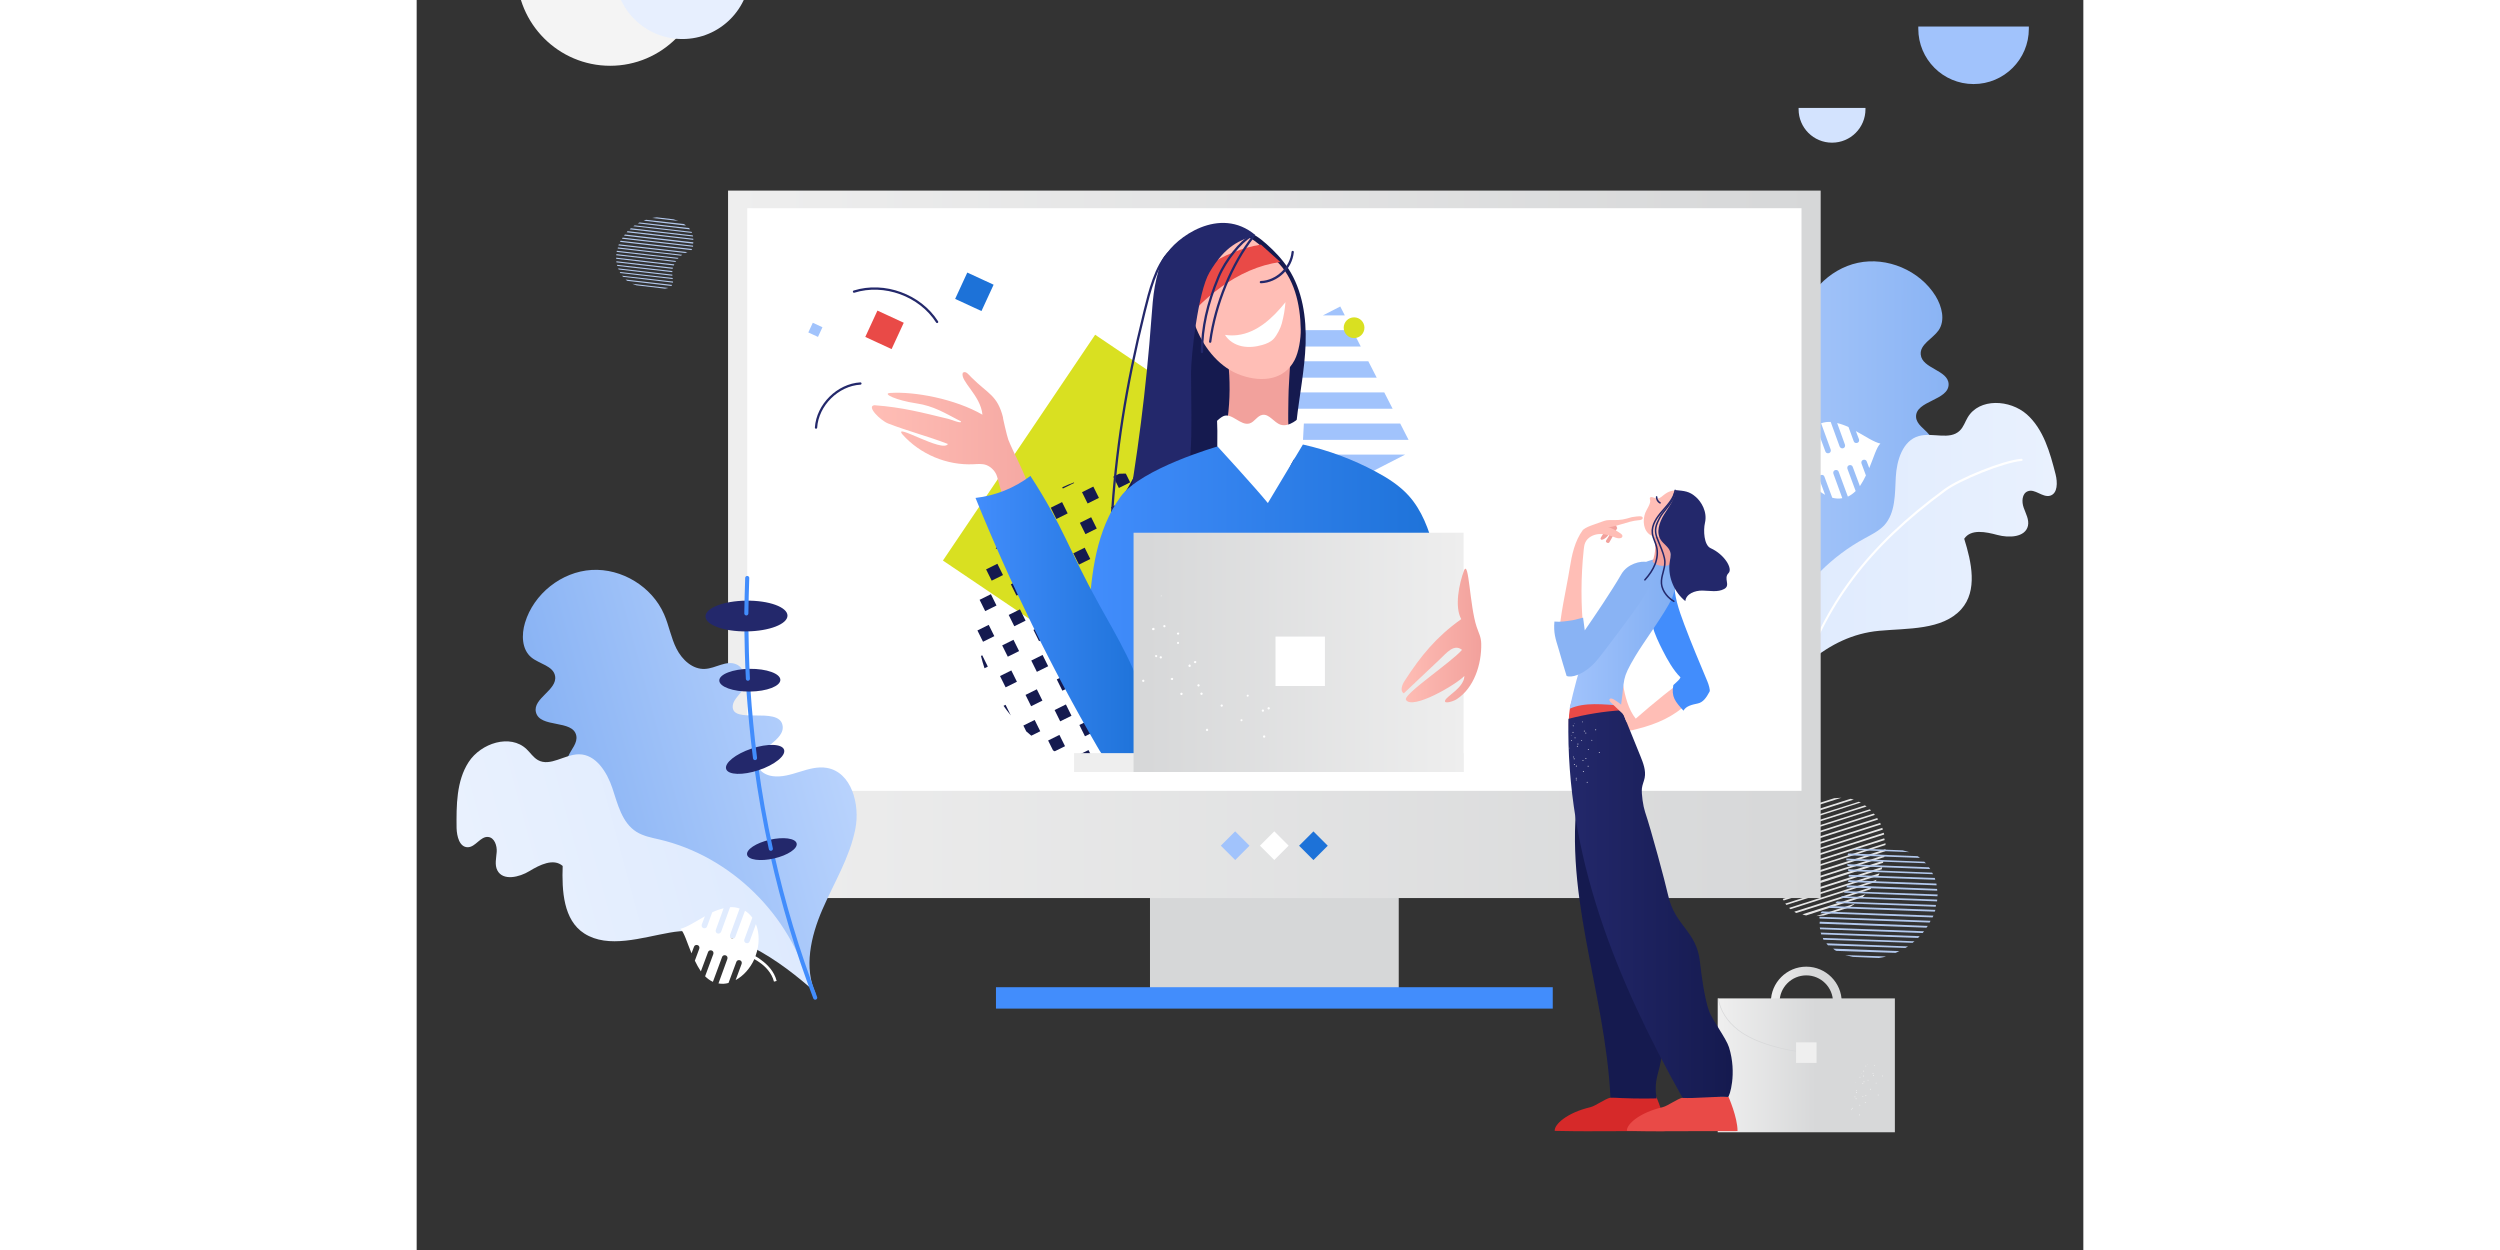 <?xml version="1.0" encoding="UTF-8"?><svg version="1.1" xmlns="http://www.w3.org/2000/svg" xmlns:xlink="http://www.w3.org/1999/xlink" viewBox="0 0 1600 1200" width="800" height="400" x="0px" y="0px">
              
              <rect x="0" y="0" width="1600" height="1200" fill="#333333" stroke="none"/>
              
              <!-- ITEM 0 -->
<g transform="translate(32.0 -56.0) rotate(0.0 784.0 588.0) scale(1.96 1.96)">
<g transform="translate(-0.0 -0.0)">
<g clip-path="url(#clipPathId-collage-item-0)">
		<defs>
			<clipPath id="clipPathId-collage-item-0">
				<rect x="0.0" y="0.0" width="800.0" height="600.0"/>
			</clipPath>
		</defs>

<path style="fill:#E6E6E6;" d="M672.876,476.948l12.227-3.821c0.983-0.655,2.074-1.092,3.057-1.965l-18.996,6.114  C670.474,477.166,671.675,477.166,672.876,476.948z M664.251,476.948l27.62-8.952c0.546-0.437,0.873-0.983,1.419-1.419  l-30.895,9.825C663.05,476.729,663.705,476.838,664.251,476.948z M659.448,475.747l36.135-11.572  c0.437-0.327,0.546-0.764,0.983-1.201l-38.101,12.118C658.793,475.528,659.12,475.528,659.448,475.747z M656.609,473.891  l41.485-13.319c0.218-0.327,0.437-0.764,0.655-1.092l-42.795,13.756C656.063,473.563,656.391,473.782,656.609,473.891z   M654.535,471.816l45.197-14.411c0.218-0.328,0.218-0.655,0.437-1.092l-46.179,14.847  C654.317,471.38,654.426,471.707,654.535,471.816z M653.225,469.633l48.035-15.284c0-0.327,0.218-0.655,0.218-1.092l-48.69,15.611  C652.898,469.087,653.007,469.415,653.225,469.633z M652.024,467.231l49.891-16.048c0-0.328,0.109-0.655,0.218-1.092l-50.437,16.048  C651.806,466.685,651.915,466.904,652.024,467.231z M651.151,464.83l51.419-16.485c0-0.327,0.109-0.655,0.109-0.983l-51.856,16.703  C650.932,464.175,651.042,464.502,651.151,464.83z M650.714,461.882c0.109,0.109-0.109,0.218,0,0.327l52.293-16.703  c0-0.327,0.109-0.655,0.109-0.983l-52.075,16.594C650.932,461.336,650.823,461.554,650.714,461.882z M653.443,458.17  c-0.109,0.109-0.218,0.328-0.437,0.328l50.109-16.048c0-0.328-0.109-0.546,0-0.873l-48.799,15.721  C653.88,457.624,653.662,457.952,653.443,458.17z M655.845,455.004l46.834-14.956c0-0.328-0.109-0.546-0.218-0.873l-46.179,14.847  C656.282,454.349,656.063,454.568,655.845,455.004z M657.374,451.729l45.088-14.411c-0.109-0.327-0.109-0.546-0.218-0.873  l-44.433,14.301C657.483,451.183,657.483,451.511,657.374,451.729z M658.138,448.781l43.668-13.865  c-0.109-0.328-0.218-0.437-0.218-0.873l-43.122,13.865C658.247,448.236,658.138,448.454,658.138,448.781z M658.356,445.943  l42.467-13.537c-0.109-0.327-0.218-0.437-0.327-0.764l-42.249,13.428C658.356,445.397,658.356,445.725,658.356,445.943z   M658.138,443.214l41.267-13.21c-0.109-0.327-0.218-0.437-0.328-0.764l-41.048,13.1  C658.138,442.668,658.138,443.105,658.138,443.214z M657.592,440.703l40.284-12.991c-0.109-0.327-0.437-0.546-0.546-0.655  l-40.175,12.882C657.374,440.266,657.483,440.484,657.592,440.703z M695.365,424.982l-39.192,12.445  c0.109,0.327,0.218,0.437,0.328,0.764l39.52-12.664C696.02,425.419,695.693,425.201,695.365,424.982z M693.072,423.017  l-38.21,12.227c0.109,0.328,0.437,0.546,0.546,0.655l38.537-12.336C693.618,423.563,693.291,423.236,693.072,423.017z   M690.016,421.27l-36.463,11.572c0.109,0.328,0.218,0.437,0.328,0.764l37.227-12.009C690.671,421.598,690.452,421.38,690.016,421.27  z M686.195,419.851c-0.109,0.109-0.218-0.109-0.327,0l-32.205,10.262c-0.109,0.218-0.109,0.655-0.109,0.983l34.061-10.917  C687.068,420.179,686.631,419.96,686.195,419.851z M678.007,419.524l-20.852,6.659c-0.655,0.546-1.419,0.983-2.074,1.528  l26.419-8.406C680.409,419.415,679.099,419.415,678.007,419.524z"/>
<g>
	
		<linearGradient id="SVGID_1_-i0" gradientUnits="userSpaceOnUse" x1="5958.472" y1="-2529.595" x2="7354.134" y2="-2529.595" gradientTransform="matrix(0.1 0 0 -0.1 0 18)">
		<stop offset="0" style="stop-color:#B9D3FD"/>
		<stop offset="1" style="stop-color:#89B3F4"/>
	</linearGradient>
	<path style="fill:url(#SVGID_1_-i0);" d="M734.666,291.794c1.528,4.585-0.218,9.498-2.511,13.756   c-6.223,11.681-16.266,21.288-28.275,26.856c-6.659,3.166-13.865,5.022-20.742,7.86c-19.978,8.297-36.245,24.891-43.996,45.088   c2.293-13.974-5.022-27.839-13.974-38.865c-8.843-11.026-19.542-20.961-25.873-33.625c-5.459-10.917-5.568-27.074,5.459-32.315   c8.079-3.821,18.232,0.437,26.529-3.057c2.948-1.31,5.568-3.93,5.458-7.096c-0.437-8.079-16.376-7.533-16.812-15.611   c-0.437-9.28,24.018-6.55,20.852-15.393c-1.31-3.712-6.55-4.804-8.297-8.297c-1.856-3.493-1.747-8.406,1.419-10.917   c4.039-3.275,10.153-0.655,15.284-1.856c5.786-1.31,9.498-7.205,10.699-13.1c1.201-5.895,0.546-11.9,1.419-17.795   c2.074-14.52,13.974-27.074,28.275-30.131c14.301-3.057,30.24,3.712,37.991,16.157c3.166,5.131,4.913,12.009,1.528,16.921   c-2.948,4.148-9.279,6.878-8.734,11.9c0.655,6.878,13.428,7.533,13.646,14.411c0.218,8.079-16.376,8.079-15.939,16.157   c0.218,3.603,4.039,5.677,6.332,8.515c4.367,5.24,2.62,14.301-3.384,17.576c-2.402,1.31-5.24,1.856-7.096,3.712   c-4.804,4.694-0.109,12.991,5.568,16.485C725.169,282.624,732.592,285.353,734.666,291.794z"/>
	
		<linearGradient id="SVGID_2_-i0" gradientUnits="userSpaceOnUse" x1="6414.08" y1="-2855.149" x2="7869.931" y2="-2855.149" gradientTransform="matrix(0.1 0 0 -0.1 0 18)">
		<stop offset="0" style="stop-color:#DEEAFE"/>
		<stop offset="1" style="stop-color:#E9F1FE"/>
	</linearGradient>
	<path style="fill:url(#SVGID_2_-i0);" d="M692.745,292.34c3.384-1.856,6.987-3.603,9.716-6.441c5.568-6.114,5.24-15.284,5.677-23.581   c0.437-8.297,3.384-18.013,11.354-20.197c6.659-1.856,15.066,2.183,19.978-2.62c1.856-1.747,2.62-4.367,3.93-6.55   c5.677-9.498,20.633-8.734,28.93-1.419c8.188,7.314,11.354,18.668,14.083,29.367c0.983,3.93,1.092,9.389-2.729,10.48   c-3.712,0.983-7.424-3.603-10.917-2.183c-2.838,1.092-3.057,5.131-1.965,8.079c0.983,2.838,2.729,5.786,2.074,8.843   c-1.31,5.677-9.279,6.004-14.956,4.476c-5.677-1.528-12.991-3.057-16.266,1.856c3.603,11.463,6.659,25.437-1.419,34.498   c-9.279,10.371-26.419,9.28-40.284,10.59c-25.764,2.402-43.996,22.052-58.516,43.559   C640.561,345.069,661.195,309.48,692.745,292.34z"/>
</g>
<g>
	<path style="fill:#FFFFFF;" d="M660.43,364.72c-0.109,0-0.109,0-0.218,0c-0.328-0.109-0.437-0.437-0.328-0.655   c13.101-40.066,33.952-67.904,72.053-95.961c7.096-5.24,28.494-14.083,37.773-14.847c0.218,0,0.546,0.218,0.546,0.546   s-0.218,0.546-0.546,0.546c-8.843,0.764-30.349,9.607-37.118,14.629c-37.991,27.948-58.734,55.568-71.725,95.415   C660.867,364.502,660.649,364.72,660.43,364.72z"/>
</g>
<path style="fill:#FFFFFF;" d="M680.627,247.252l-4.367-12.009c-1.528-0.109-3.166,0.109-4.694,0.655l4.694,12.882  c0.218,0.764-0.109,1.528-0.873,1.747c-0.764,0.218-1.528-0.109-1.747-0.873l-4.694-12.664c-1.419,0.873-2.62,2.074-3.603,3.384  l3.93,10.699c0.218,0.764-0.109,1.528-0.873,1.747c-0.764,0.218-1.528-0.109-1.747-0.873l-3.057-8.406  c-1.747,4.367-1.856,9.935,0.109,15.393c0,0.109,0.109,0.218,0.109,0.328c-0.983,0.546-2.074,1.201-2.948,1.965  c-2.729,1.965-6.223,5.349-7.424,10.153l1.31,0.328c1.092-4.367,4.367-7.533,6.878-9.28c0.873-0.655,1.747-1.201,2.729-1.747  c2.074,4.585,5.458,8.297,9.17,10.262l-2.948-7.969c-0.218-0.764,0.109-1.528,0.873-1.747s1.528,0.109,1.747,0.873l3.821,10.262  c1.638,0.437,3.275,0.546,4.913,0.218l-4.367-12.009c-0.218-0.764,0.109-1.528,0.873-1.747c0.764-0.218,1.528,0.109,1.747,0.873  l4.476,12.118c1.419-0.655,2.729-1.638,3.821-2.729l-4.039-10.917c-0.218-0.764,0.109-1.528,0.873-1.747  c0.764-0.218,1.528,0.109,1.747,0.873l3.493,9.389c1.092-1.638,2.074-3.384,2.948-5.24l-2.183-5.895  c-0.218-0.764,0.109-1.528,0.873-1.747c0.764-0.218,1.528,0.109,1.747,0.873l1.201,3.166c2.183-5.24,3.603-10.371,5.459-12.009  c-3.057-0.655-7.314-3.493-12.009-6.114l1.528,4.039c0.218,0.764-0.109,1.528-0.873,1.747c-0.764,0.218-1.528-0.109-1.747-0.873  l-2.511-6.878c-1.856-0.873-3.712-1.528-5.568-1.965l3.821,10.59c0.218,0.764-0.109,1.528-0.873,1.747  C681.719,248.344,680.954,248.016,680.627,247.252z"/>
<rect x="342.853" y="380.986" style="fill:#D6D7D8;" width="121.835" height="135.481"/>
<rect x="267.415" y="512.101" style="fill:#428DFC;" width="272.709" height="10.48"/>
<linearGradient id="SVGID_3_-i0" gradientUnits="userSpaceOnUse" x1="1361.922" y1="-2771.782" x2="6713.474" y2="-2771.782" gradientTransform="matrix(0.1 0 0 -0.1 0 18)">
	<stop offset="0" style="stop-color:#EEEEEE"/>
	<stop offset="1" style="stop-color:#D6D7D8"/>
</linearGradient>
<rect x="136.192" y="121.924" style="fill:url(#SVGID_3_-i0);" width="535.155" height="346.508"/>
<rect x="145.581" y="130.549" style="fill:#FFFFFF;" width="516.378" height="285.372"/>
<g>
	
		<rect x="379.613" y="437.736" transform="matrix(-0.707 -0.707 0.707 -0.707 343.481 1027.681)" style="fill:#A1C3FC;" width="9.934" height="9.934"/>
	
		<rect x="398.775" y="437.721" transform="matrix(-0.707 -0.707 0.707 -0.707 376.203 1041.205)" style="fill:#FFFFFF;" width="9.934" height="9.934"/>
	
		<rect x="417.938" y="437.751" transform="matrix(-0.707 -0.707 0.707 -0.707 408.894 1054.806)" style="fill:#1D72D8;" width="9.934" height="9.934"/>
</g>
<path style="fill:#D3E3FE;" d="M660.539,81.422c0,0.218,0,0.437,0,0.655c0,9.061,7.314,16.376,16.376,16.376  s16.376-7.314,16.376-16.376c0-0.218,0-0.437,0-0.655H660.539z"/>
<path style="fill:#A1C3FC;" d="M719.164,41.574c0,0.328,0,0.764,0,1.092c0,14.956,12.118,27.074,27.074,27.074  s27.074-12.118,27.074-27.074c0-0.328,0-0.764,0-1.092C773.313,41.574,719.164,41.574,719.164,41.574z"/>
<path style="fill:#F4F4F4;" d="M32.698,13.19c0,0.655,0,1.201,0,1.856c0,25.218,20.524,45.743,45.743,45.743  s45.743-20.524,45.743-45.743c0-0.655,0-1.201,0-1.856C124.183,13.19,32.698,13.19,32.698,13.19z"/>
<path style="fill:#E7EFFE;" d="M80.624,13.19c0,0.437,0,0.873,0,1.31c0,18.341,14.847,33.188,33.188,33.188S147,32.841,147,14.5  c0-0.437,0-0.873,0-1.31C147,13.19,80.624,13.19,80.624,13.19z"/>
<g>
	
		<linearGradient id="SVGID_4_-i0" gradientUnits="userSpaceOnUse" x1="4547.144" y1="-2848.55" x2="5952.891" y2="-2848.55" gradientTransform="matrix(-0.096 0.026 -0.026 -0.096 553.607 -2.232)">
		<stop offset="0" style="stop-color:#B9D3FD"/>
		<stop offset="1" style="stop-color:#89B3F4"/>
	</linearGradient>
	<path style="fill:url(#SVGID_4_-i0);" d="M61.41,450.31c-0.218,4.803,2.729,9.17,6.114,12.664c9.17,9.716,21.507,16.376,34.607,18.559   c7.314,1.201,14.847,1.201,22.271,2.074c21.616,2.729,41.812,14.52,54.804,31.987c-6.004-12.991-2.511-28.384,3.166-41.485   c5.677-13.1,13.428-25.546,16.157-39.52c2.402-12.009-1.856-27.839-13.974-29.913c-8.952-1.528-17.686,5.349-26.638,4.039   c-3.166-0.437-6.55-2.293-7.205-5.459c-1.747-7.969,13.974-11.681,12.118-19.651c-2.074-9.17-25.109,0-24.345-9.28   c0.328-3.93,5.022-6.332,5.895-10.262s-0.546-8.624-4.258-10.153c-4.804-2.074-10.044,2.074-15.284,2.293   c-6.004,0.328-11.135-4.476-13.865-9.825s-3.712-11.463-6.114-16.921c-5.895-13.537-20.742-22.598-35.481-21.725   c-14.738,0.873-28.384,11.681-32.642,25.873c-1.747,5.786-1.638,12.991,3.057,16.921c3.93,3.275,10.808,4.148,11.681,9.17   c1.201,6.878-11.026,10.917-9.389,17.686c1.856,7.969,18.122,3.493,19.76,11.463c0.764,3.603-2.402,6.659-3.821,9.935   c-2.838,6.223,1.31,14.52,7.969,16.157c2.62,0.655,5.568,0.327,7.969,1.638c5.895,3.275,3.603,12.555-0.983,17.467   C68.179,439.065,61.847,443.541,61.41,450.31z"/>
	
		<linearGradient id="SVGID_5_-i0" gradientUnits="userSpaceOnUse" x1="5005.235" y1="-3177.05" x2="6471.752" y2="-3177.05" gradientTransform="matrix(-0.096 0.026 -0.026 -0.096 553.607 -2.232)">
		<stop offset="0" style="stop-color:#DEEAFE"/>
		<stop offset="1" style="stop-color:#E9F1FE"/>
	</linearGradient>
	<path style="fill:url(#SVGID_5_-i0);" d="M102.458,439.72c-3.821-0.873-7.751-1.638-11.135-3.712   c-7.096-4.476-9.17-13.537-11.79-21.397c-2.62-7.86-8.079-16.594-16.376-16.594c-6.987,0-14.083,6.223-20.087,2.838   c-2.293-1.31-3.712-3.603-5.568-5.349c-7.969-7.642-22.38-2.948-28.384,6.332s-6.004,21.179-5.895,32.315   c0.109,4.039,1.419,9.389,5.459,9.389c3.821,0,6.223-5.459,10.044-5.022c3.057,0.327,4.367,4.258,4.148,7.314   c-0.218,3.057-1.092,6.332,0.328,9.061c2.729,5.24,10.699,3.384,15.721,0.327c5.022-3.057,11.79-6.441,16.266-2.511   c-0.437,12.118,0.328,26.528,10.59,33.079c11.79,7.533,28.166,1.965,41.922-0.437c25.655-4.585,48.69,9.716,68.45,26.747   C167.088,476.948,137.611,447.908,102.458,439.72z"/>
	<path style="fill:none;stroke:#428DFC;stroke-width:2;stroke-linecap:round;stroke-miterlimit:10;" d="M178.878,517.232   c-8.734-22.817-15.721-46.288-21.07-70.088"/>
	
		<ellipse transform="matrix(-0.224 -0.975 0.975 -0.224 -240.659 697.743)" style="fill:#23286B;" cx="157.599" cy="444.732" rx="4.694" ry="12.445"/>
	<path style="fill:none;stroke:#428DFC;stroke-width:2;stroke-linecap:round;stroke-miterlimit:10;" d="M157.153,444.305   c-2.948-13.537-5.349-27.074-7.205-40.83"/>
	
		<ellipse transform="matrix(-0.317 -0.948 0.948 -0.317 -182.659 669.146)" style="fill:#23286B;" cx="149.504" cy="400.314" rx="5.568" ry="14.957"/>
	<path style="fill:none;stroke:#428DFC;stroke-width:2;stroke-linecap:round;stroke-miterlimit:10;" d="M149.402,399.873   c-1.419-11.354-2.511-22.708-3.275-34.061"/>
	
		<ellipse transform="matrix(-0.011 -1 1 -0.011 -213.399 512.59)" style="fill:#23286B;" cx="146.883" cy="361.865" rx="5.567" ry="14.956"/>
	<path style="fill:none;stroke:#428DFC;stroke-width:2;stroke-linecap:round;stroke-miterlimit:10;" d="M145.908,361.008   c-0.437-8.624-0.655-17.358-0.764-26.092"/>
	
		<ellipse transform="matrix(-0.011 -1 1 -0.011 -183.616 479.179)" style="fill:#23286B;" cx="145.246" cy="330.426" rx="7.532" ry="20.087"/>
	<path style="fill:none;stroke:#428DFC;stroke-width:2;stroke-linecap:round;stroke-miterlimit:10;" d="M145.144,329.021   c0.109-5.786,0.218-11.572,0.437-17.358"/>
</g>
<path style="fill:#FFFFFF;" d="M132.808,484.917l4.367-12.009c1.528-0.109,3.166,0.109,4.694,0.655l-4.694,12.882  c-0.218,0.764,0.109,1.528,0.873,1.747s1.528-0.109,1.747-0.873l4.694-12.664c1.419,0.873,2.62,2.074,3.603,3.384l-3.93,10.699  c-0.218,0.764,0.109,1.528,0.873,1.747s1.528-0.109,1.747-0.873l3.057-8.406c1.747,4.367,1.856,9.935-0.109,15.393  c0,0.109-0.109,0.218-0.109,0.328c0.983,0.546,2.074,1.201,2.948,1.965c2.729,1.965,6.223,5.349,7.424,10.153l-1.31,0.328  c-1.092-4.367-4.367-7.533-6.878-9.28c-0.873-0.655-1.747-1.201-2.729-1.747c-2.074,4.585-5.459,8.297-9.17,10.262l2.948-7.969  c0.218-0.764-0.109-1.528-0.873-1.747c-0.764-0.218-1.528,0.109-1.747,0.873l-3.821,10.262c-1.638,0.437-3.275,0.546-4.913,0.218  l4.367-12.009c0.218-0.764-0.109-1.528-0.873-1.747s-1.528,0.109-1.747,0.873l-4.476,12.118c-1.419-0.655-2.729-1.638-3.821-2.729  l4.039-10.917c0.218-0.764-0.109-1.528-0.873-1.747c-0.764-0.218-1.528,0.109-1.747,0.873l-3.493,9.389  c-1.092-1.638-2.074-3.384-2.948-5.24l2.183-5.895c0.218-0.764-0.109-1.528-0.873-1.747s-1.528,0.109-1.747,0.873l-1.201,3.166  c-2.183-5.24-3.603-10.371-5.459-12.009c3.057-0.655,7.314-3.493,12.009-6.114l-1.528,4.039c-0.218,0.764,0.109,1.528,0.873,1.747  s1.528-0.109,1.747-0.873l2.511-6.878c1.856-0.873,3.712-1.528,5.568-1.965l-3.821,10.59c-0.218,0.764,0.109,1.528,0.873,1.747  C131.716,486.009,132.48,485.681,132.808,484.917z"/>
<path style="fill:#B3C9EE;" d="M109.555,136.007l-8.188-0.983c-0.764,0.109-1.528,0.109-2.293,0.328l12.773,1.419  C110.974,136.553,110.319,136.225,109.555,136.007z M114.576,138.3l-18.559-2.074c-0.437,0.109-0.764,0.328-1.201,0.437  l20.742,2.402C115.231,138.736,114.904,138.518,114.576,138.3z M117.087,140.265l-24.236-2.729  c-0.328,0.109-0.546,0.328-0.873,0.437l25.546,2.948C117.415,140.592,117.196,140.483,117.087,140.265z M118.288,142.121  l-27.839-3.166c-0.218,0.109-0.437,0.328-0.655,0.437l28.712,3.275C118.507,142.448,118.397,142.23,118.288,142.121z   M118.943,143.867l-30.349-3.493c-0.218,0.109-0.328,0.328-0.546,0.546l31.005,3.493  C118.943,144.195,118.943,143.977,118.943,143.867z M119.162,145.505l-32.205-3.712c-0.109,0.218-0.328,0.328-0.437,0.546  l32.642,3.712C119.162,145.942,119.162,145.723,119.162,145.505z M119.162,147.252l-33.515-3.821  c-0.109,0.218-0.218,0.328-0.437,0.546l33.843,3.93C119.162,147.579,119.162,147.47,119.162,147.252z M119.052,148.889l-34.498-3.93  c-0.109,0.218-0.218,0.328-0.328,0.546l34.825,3.93C119.052,149.326,119.052,149.108,119.052,148.889z M118.507,150.745  c0-0.109,0.109-0.109,0.109-0.218l-35.044-4.039c-0.109,0.218-0.218,0.328-0.328,0.546l34.935,4.039  C118.288,150.964,118.397,150.854,118.507,150.745z M115.996,152.164c0.109,0,0.218-0.109,0.328-0.109l-33.625-3.821  c-0.109,0.218-0.109,0.328-0.218,0.546l32.751,3.712C115.559,152.383,115.777,152.274,115.996,152.164z M113.703,153.365  l-31.441-3.603c-0.109,0.218-0.109,0.328-0.109,0.546l31.005,3.493C113.266,153.693,113.485,153.584,113.703,153.365z   M111.956,154.894l-30.24-3.493c0,0.218-0.109,0.328-0.109,0.546l29.804,3.384C111.738,155.221,111.847,155.003,111.956,154.894z   M110.755,156.422l-29.258-3.384c0,0.218,0,0.328-0.109,0.546l28.93,3.275C110.537,156.75,110.646,156.64,110.755,156.422z   M109.882,158.06l-28.494-3.275c0,0.218,0,0.328,0,0.546l28.275,3.275C109.664,158.387,109.773,158.169,109.882,158.06z   M109.227,159.697l-27.729-3.166c0,0.218,0,0.328,0,0.546l27.511,3.166C109.118,160.025,109.227,159.806,109.227,159.697z   M108.899,161.335l-27.074-3.057c0,0.218,0.109,0.437,0.109,0.546l26.965,3.057C108.899,161.662,108.899,161.444,108.899,161.335z   M82.589,160.571l26.31,3.057c0-0.218,0-0.328,0-0.546l-26.529-3.057C82.371,160.134,82.48,160.352,82.589,160.571z M83.463,162.317  l25.655,2.948c0-0.218-0.109-0.437-0.109-0.546l-25.873-2.948C83.244,161.881,83.354,162.099,83.463,162.317z M84.773,164.173  l24.454,2.838c0-0.218,0-0.328,0-0.546l-25-2.838C84.445,163.737,84.554,163.955,84.773,164.173z M86.629,166.029  c0.109,0,0.109,0.109,0.218,0.109l21.616,2.511c0.109-0.109,0.218-0.328,0.328-0.546l-22.817-2.62  C86.192,165.592,86.41,165.811,86.629,166.029z M91.323,168.322l13.974,1.638c0.546-0.109,1.092-0.218,1.638-0.328l-17.686-2.074  C89.904,167.776,90.668,168.103,91.323,168.322z"/>
<path style="fill:#B3C9EE;" d="M687.068,497.253l12.773,0.546c1.201-0.218,2.402-0.328,3.493-0.764l-19.978-0.655  C684.775,496.598,685.867,497.035,687.068,497.253z M678.989,494.306l29.039,0.983c0.655-0.218,1.092-0.546,1.856-0.873  l-32.424-1.201C678.007,493.76,678.443,494.087,678.989,494.306z M674.95,491.576l37.882,1.31c0.546-0.218,0.764-0.546,1.31-0.764  l-39.956-1.528C674.404,491.14,674.732,491.249,674.95,491.576z M672.767,488.847l43.559,1.528c0.327-0.218,0.655-0.546,0.983-0.764  l-44.869-1.638C672.439,488.41,672.657,488.738,672.767,488.847z M671.566,486.227l47.489,1.747  c0.328-0.218,0.437-0.546,0.764-0.873l-48.472-1.747C671.566,485.681,671.566,486.009,671.566,486.227z M671.02,483.716  l50.328,1.856c0.109-0.328,0.437-0.546,0.655-0.873l-51.092-1.856C671.02,483.061,671.02,483.389,671.02,483.716z M670.802,480.987  l52.402,1.965c0.109-0.328,0.327-0.546,0.655-0.873l-52.948-2.074C670.802,480.55,670.802,480.659,670.802,480.987z   M670.802,478.476l53.93,1.965c0.109-0.328,0.328-0.546,0.437-0.873l-54.476-1.965C670.802,477.821,670.802,478.148,670.802,478.476  z M671.457,475.528c0,0.218-0.109,0.218-0.109,0.328l54.804,2.074c0.109-0.327,0.328-0.546,0.437-0.873l-54.585-2.074  C671.784,475.201,671.566,475.31,671.457,475.528z M675.168,473.017c-0.218,0-0.328,0.218-0.546,0.218l52.62,1.856  c0.109-0.327,0.109-0.546,0.328-0.873l-51.201-1.856C675.823,472.581,675.496,472.799,675.168,473.017z M678.553,470.834  l49.127,1.856c0.109-0.328,0.109-0.546,0.109-0.873l-48.472-1.747C679.208,470.288,678.88,470.506,678.553,470.834z   M681.064,468.323l47.271,1.747c0-0.328,0.109-0.546,0.109-0.873l-46.616-1.638C681.391,467.777,681.282,468.105,681.064,468.323z   M682.81,465.812l45.743,1.747c0-0.327,0-0.546,0.109-0.873l-45.197-1.638C683.029,465.266,682.919,465.485,682.81,465.812z   M683.902,463.192l44.542,1.638c0-0.327,0-0.546-0.109-0.873l-44.214-1.747C684.23,462.646,684.12,462.974,683.902,463.192z   M684.775,460.572l43.341,1.638c0-0.327,0-0.546-0.109-0.873l-43.013-1.638C684.885,460.026,684.775,460.354,684.775,460.572z   M685.103,457.952l42.358,1.528c0-0.327-0.218-0.655-0.218-0.873l-42.14-1.528C684.994,457.406,685.103,457.733,685.103,457.952z   M725.933,455.987l-41.157-1.638c0,0.328,0,0.546,0.109,0.873l41.485,1.528C726.37,456.642,726.151,456.314,725.933,455.987z   M724.404,453.367l-40.066-1.528c0,0.327,0.218,0.655,0.218,0.873l40.502,1.528C724.732,454.022,724.623,453.694,724.404,453.367z   M722.112,450.637l-38.21-1.528c0,0.328,0,0.546,0.109,0.873l39.083,1.419C722.658,451.292,722.439,450.965,722.112,450.637z   M719.055,448.017c-0.218,0-0.218-0.109-0.328-0.109l-33.843-1.31c-0.109,0.218-0.327,0.546-0.437,0.873l35.699,1.31  C719.71,448.672,719.383,448.345,719.055,448.017z M711.522,445.07l-21.834-0.873c-0.873,0.218-1.638,0.437-2.511,0.655l27.62,1.092  C713.706,445.725,712.505,445.288,711.522,445.07z"/>

</g>
</g>
</g>

<!-- ITEM 1 -->
<g transform="translate(376.0 214.0) rotate(0.0 323.0 263.5) scale(1.615 1.617)">
<g transform="translate(-0.0 -0.0)">
<g clip-path="url(#clipPathId-collage-item-1)">
		<defs>
			<clipPath id="clipPathId-collage-item-1">
				<rect x="0.0" y="0.0" width="400.0" height="326.0"/>
			</clipPath>
		</defs>

<polygon fill="#D9E021" points="294.412,149.934 203.928,283.993 80.005,200.451 170.489,66.392 "/>
<rect x="1.035" y="60.319" transform="matrix(0.908 0.419 -0.419 0.908 26.979 4.079)" fill="#A1C3FC" width="6.328" height="6.326"/>
<g>
	<path fill="#151A4F" d="M105.663,205.681l0.029,0.058c0.011-0.03,0.024-0.059,0.036-0.089L105.663,205.681z"/>
	<path fill="#151A4F" d="M139.356,163.431c-0.356,0.236-0.71,0.474-1.062,0.715l1.137-0.562L139.356,163.431z"/>
	<path fill="#151A4F" d="M158.01,154.376l-0.146-0.296c-2.364,0.859-4.672,1.83-6.936,2.881l0.368,0.743L158.01,154.376z"/>
	<path fill="#151A4F" d="M115.226,187.3c-1.404,2.067-2.708,4.206-3.936,6.394l5.705-2.827L115.226,187.3z"/>
	<polygon fill="#151A4F" points="128.864,184.989 125.533,178.277 132.249,174.949 135.579,181.66  "/>
	<polygon fill="#151A4F" points="147.439,175.781 144.108,169.07 150.824,165.742 154.154,172.453  "/>
	<polygon fill="#151A4F" points="166.017,166.575 162.687,159.863 169.402,156.535 172.733,163.246  "/>
	<path fill="#151A4F" d="M184.591,157.365l6.715-3.328l-2.572-5.184c-0.311-0.003-0.617-0.024-0.93-0.024   c-1.01,0-2.013,0.042-3.015,0.077l-3.528,1.748L184.591,157.365z"/>
	<path fill="#151A4F" d="M115.709,209.063l-3.33-6.711l-6.651,3.297c-0.011,0.03-0.024,0.059-0.036,0.089l3.301,6.653   L115.709,209.063z"/>
	<polygon fill="#151A4F" points="127.574,203.187 124.244,196.476 130.959,193.147 134.289,199.859  "/>
	<polygon fill="#151A4F" points="146.153,193.98 142.823,187.269 149.538,183.94 152.869,190.652  "/>
	<polygon fill="#151A4F" points="164.732,184.772 161.401,178.061 168.117,174.732 171.447,181.444  "/>
	<polygon fill="#151A4F" points="183.306,175.565 179.976,168.854 186.691,165.525 190.022,172.237  "/>
	<polygon fill="#151A4F" points="108.517,220.428 111.847,227.139 105.132,230.467 101.802,223.756  "/>
	<polygon fill="#151A4F" points="123.718,221.264 120.388,214.553 127.103,211.225 130.433,217.936  "/>
	<polygon fill="#151A4F" points="142.293,212.055 138.963,205.344 145.678,202.015 149.009,208.727  "/>
	<polygon fill="#151A4F" points="160.874,202.849 157.543,196.138 164.259,192.81 167.589,199.521  "/>
	<polygon fill="#151A4F" points="179.449,193.641 176.118,186.929 182.834,183.601 186.164,190.312  "/>
	<polygon fill="#151A4F" points="198.028,184.434 194.697,177.722 201.413,174.394 204.743,181.105  "/>
	<polygon fill="#151A4F" points="107.227,238.624 110.557,245.335 103.842,248.664 100.512,241.952  "/>
	<polygon fill="#151A4F" points="129.14,236.127 122.425,239.456 119.095,232.744 125.81,229.416  "/>
	<polygon fill="#151A4F" points="141.009,230.254 137.679,223.543 144.394,220.215 147.724,226.926  "/>
	<polygon fill="#151A4F" points="159.583,221.047 156.252,214.336 162.968,211.007 166.298,217.719  "/>
	<polygon fill="#151A4F" points="178.16,211.838 174.83,205.126 181.545,201.798 184.876,208.509  "/>
	<polygon fill="#151A4F" points="196.737,202.631 193.406,195.919 200.122,192.591 203.452,199.302  "/>
	<path fill="#151A4F" d="M103.373,256.704l-0.757,0.375c0.6,2.482,1.308,4.918,2.114,7.312l1.972-0.978L103.373,256.704z"/>
	<polygon fill="#151A4F" points="121.947,247.493 125.278,254.204 118.562,257.532 115.232,250.821  "/>
	<polygon fill="#151A4F" points="140.524,238.286 143.855,244.997 137.139,248.326 133.809,241.614  "/>
	<polygon fill="#151A4F" points="159.102,229.08 162.433,235.791 155.717,239.119 152.387,232.408  "/>
	<polygon fill="#151A4F" points="181.015,226.583 174.3,229.911 170.97,223.2 177.685,219.871  "/>
	<polygon fill="#151A4F" points="189.543,214 196.258,210.672 199.589,217.383 192.873,220.712  "/>
	<polygon fill="#151A4F" points="211.457,211.501 208.127,204.79 214.842,201.462 218.172,208.173  "/>
	<polygon fill="#151A4F" points="120.656,265.688 123.986,272.4 117.271,275.728 113.941,269.017  "/>
	<polygon fill="#151A4F" points="139.236,256.483 142.566,263.195 135.851,266.523 132.52,259.812  "/>
	<polygon fill="#151A4F" points="161.15,253.986 154.434,257.314 151.104,250.603 157.819,247.275  "/>
	<polygon fill="#151A4F" points="169.675,241.407 176.391,238.079 179.721,244.79 173.006,248.118  "/>
	<polygon fill="#151A4F" points="198.306,235.568 191.59,238.897 188.26,232.185 194.975,228.857  "/>
	<polygon fill="#151A4F" points="210.172,229.7 206.842,222.988 213.557,219.66 216.887,226.371  "/>
	<path fill="#151A4F" d="M116.026,286.697c1.378,1.963,2.821,3.876,4.353,5.715l-3.135-6.319L116.026,286.697z"/>
	<polygon fill="#151A4F" points="135.817,276.885 139.147,283.596 132.432,286.925 129.102,280.213  "/>
	<polygon fill="#151A4F" points="154.392,267.676 157.722,274.387 151.007,277.715 147.677,271.004  "/>
	<polygon fill="#151A4F" points="172.972,258.471 176.302,265.182 169.587,268.511 166.257,261.799  "/>
	<polygon fill="#151A4F" points="194.887,255.97 188.171,259.298 184.841,252.587 191.556,249.258  "/>
	<polygon fill="#151A4F" points="213.464,246.766 206.748,250.094 203.418,243.383 210.133,240.054  "/>
	<polygon fill="#151A4F" points="225.325,240.892 221.995,234.181 228.71,230.852 232.041,237.564  "/>
	<path fill="#151A4F" d="M134.533,295.085l-6.715,3.328l1.711,3.448c0.986,0.877,1.989,1.736,3.015,2.57l5.318-2.635   L134.533,295.085z"/>
	<polygon fill="#151A4F" points="153.104,285.873 156.434,292.584 149.719,295.913 146.388,289.201  "/>
	<polygon fill="#151A4F" points="171.683,276.668 175.013,283.379 168.298,286.707 164.968,279.996  "/>
	<polygon fill="#151A4F" points="183.546,270.798 190.261,267.469 193.591,274.181 186.876,277.509  "/>
	<polygon fill="#151A4F" points="202.125,261.588 208.841,258.26 212.171,264.971 205.456,268.299  "/>
	<polygon fill="#151A4F" points="224.043,259.091 220.712,252.38 227.428,249.051 230.758,255.763  "/>
	<path fill="#151A4F" d="M149.251,303.954l-6.715,3.328l2.907,5.856c0.34,0.187,0.678,0.375,1.021,0.558l6.119-3.032   L149.251,303.954z"/>
	<polygon fill="#151A4F" points="167.825,294.744 171.156,301.455 164.44,304.783 161.11,298.072  "/>
	<polygon fill="#151A4F" points="186.399,285.534 189.73,292.245 183.014,295.574 179.684,288.862  "/>
	<polygon fill="#151A4F" points="204.981,276.33 208.312,283.041 201.596,286.37 198.266,279.658  "/>
	<polygon fill="#151A4F" points="223.554,267.122 226.884,273.833 220.169,277.162 216.839,270.45  "/>
	<polygon fill="#151A4F" points="242.131,257.914 245.461,264.626 238.746,267.954 235.416,261.242  "/>
	<path fill="#151A4F" d="M166.54,312.944l-6.715,3.328l1.901,3.83c1.526,0.475,3.075,0.9,4.635,1.291l3.508-1.739L166.54,312.944z"/>
	<polygon fill="#151A4F" points="185.114,303.733 188.444,310.445 181.729,313.773 178.398,307.062  "/>
	<polygon fill="#151A4F" points="203.691,294.526 207.021,301.238 200.306,304.566 196.976,297.855  "/>
	<polygon fill="#151A4F" points="222.264,285.317 225.595,292.029 218.879,295.357 215.549,288.646  "/>
	<polygon fill="#151A4F" points="240.845,276.114 244.176,282.825 237.46,286.153 234.13,279.442  "/>
	<path fill="#151A4F" d="M177.909,323.473c1.444,0.162,2.898,0.288,4.363,0.379l-1.012-2.04L177.909,323.473z"/>
	<polygon fill="#151A4F" points="199.832,312.603 203.162,319.315 196.447,322.643 193.117,315.932  "/>
	<polygon fill="#151A4F" points="218.41,303.396 221.74,310.108 215.025,313.436 211.694,306.725  "/>
	<polygon fill="#151A4F" points="236.988,294.189 240.318,300.9 233.602,304.229 230.272,297.517  "/>
	<path fill="#151A4F" d="M255.569,284.985l-6.715,3.328l3.33,6.712l1.374-0.681c1.44-1.633,2.829-3.314,4.148-5.053L255.569,284.985   z"/>
</g>
<g>
	<polygon fill="#A1C3FC" points="316.193,49.62 305.879,54.904 318.902,54.904  "/>
	<polygon fill="#A1C3FC" points="269.802,73.382 328.378,73.382 323.391,63.657 288.791,63.657  "/>
	<polygon fill="#A1C3FC" points="233.726,91.86 337.853,91.86 332.866,82.135 252.713,82.135  "/>
	<polygon fill="#A1C3FC" points="238.607,110.338 347.33,110.338 342.342,100.613 233.62,100.613  "/>
	<polygon fill="#A1C3FC" points="248.084,128.816 356.805,128.816 351.818,119.091 243.097,119.091  "/>
	<polygon fill="#A1C3FC" points="257.559,147.294 335.743,147.294 354.73,137.569 252.572,137.569  "/>
	<polygon fill="#A1C3FC" points="267.035,165.771 299.667,165.771 318.655,156.047 262.048,156.047  "/>
	<polygon fill="#A1C3FC" points="273.823,179.009 282.579,174.524 271.523,174.524  "/>
</g>
<path fill="#151A4F" d="M247.896,5.993c3.471-0.803,7.033-1.611,10.566-1.158c5.284,0.678,9.791,4.068,13.778,7.601  c4.892,4.336,9.455,9.109,13.029,14.581c8.494,13.013,10.859,29.173,10.329,44.701c-0.53,15.527-3.721,30.83-5.417,46.275  c-1.758,16.002-1.91,32.181-0.45,48.212c-35.705-5.122-72.306-3.966-107.616,3.402c23.314-33.859,37.04-76.207,28.828-116.482  c-2.436-11.949-6.207-26.044,2.034-35.035c4.515-4.926,11.443-6.666,17.952-8.172C236.585,8.61,242.24,7.302,247.896,5.993z"/>
<path fill="#F2A19C" d="M249.869,69.993c-0.34,0.045-0.69,0.095-0.986,0.296c-0.925,0.628-0.811,2.226-0.591,3.464  c3.95,22.197,2.357,45.743-4.527,66.905c12.896-9.588,29.981-0.038,44.852-3.845c-4.263-9.79-3.288-21.452-3.239-32.475  c0.058-12.976,2.79-30.425,0.012-42.976C274.922,62.752,260.337,68.605,249.869,69.993z"/>
<path fill="#FFBEB6" d="M224.748,31.036c-1.092,11.345,1.567,21.186,5.906,31.728c5.042,12.25,14.233,23.449,26.77,27.748  c12.537,4.299,25.485,2.673,31.619-9.071c2.531-4.846,3.745-12.787,3.653-18.251c-0.252-14.993-3.798-30.664-14.755-40.907  c-6.501-6.078-13.269-14.681-22.137-15.44c-8.869-0.759-21.359,3.198-26.437,10.505C225.209,23.329,225.447,23.786,224.748,31.036z"/>
<path fill="#FFFFFF" d="M276.725,68.692c-1.774,1.979-4.346,3.046-6.902,3.776c-3.96,1.129-8.183,1.595-12.207,0.722  s-7.831-3.196-9.953-6.723c2.43,0.38,4.913,0.425,7.356,0.133c11.769-1.409,21.199-10.283,28.603-19.535  c-0.423,4.823-0.981,7.952-2.175,12.621C280.753,62.396,278.591,66.607,276.725,68.692z"/>
<path fill="#E94A47" d="M213.281,50.259c12.122-19.619,32.983-33.615,55.742-37.396c3.842,3.45,7.683,6.901,11.525,10.35  c-25.684,3.526-46.99,21.843-62.903,42.3c-3.192-4.5-6.5-10.315-3.88-15.171C212.645,58.046,216.057,42.989,213.281,50.259z"/>
<path fill="#23286B" d="M219.327,181.542c9.967-41.676,8.399-49.767,8.168-92.616c-0.052-9.533,4.109-47.912,10.958-59.547  c9.605-16.317,18.248-19.024,27.251-22.173c-21.231-17.796-47.511,1.624-53.729,12.602s-7.088,24.07-8.018,36.653  c-3.075,41.605-8.35,83.049-15.796,124.098C198.556,180.248,208.97,180.578,219.327,181.542z"/>
<g>
	<path fill="#23286B" d="M233.978,77.295c-0.001,0-0.003,0-0.004,0c-0.378-0.003-0.683-0.313-0.681-0.689   c0.096-14.689,3.155-28.514,9.917-44.824c4.265-10.285,13.617-21.321,19.129-24.318c0.332-0.179,0.748-0.057,0.929,0.274   c0.181,0.332,0.058,0.749-0.276,0.93c-5.202,2.828-14.424,13.771-18.517,23.64c-6.691,16.138-9.717,29.804-9.813,44.307   C234.66,76.991,234.355,77.295,233.978,77.295z"/>
</g>
<g>
	<path fill="#23286B" d="M238.874,71.187c-0.03,0-0.061-0.001-0.092-0.007c-0.376-0.049-0.638-0.394-0.588-0.769   c3.012-22.44,12.941-46.551,25.912-62.929c0.236-0.293,0.666-0.347,0.963-0.111c0.296,0.234,0.347,0.664,0.112,0.961   c-12.829,16.194-22.649,40.051-25.629,62.259C239.507,70.936,239.212,71.187,238.874,71.187z"/>
</g>
<g>
	<path fill="#23286B" d="M180.142,178.817c-0.013,0-0.029,0-0.042-0.001c-0.378-0.025-0.665-0.349-0.641-0.726   c2.688-43.24,8.564-80.717,19.647-125.318l0.263-1.062c2.655-10.708,6.665-26.891,14.39-34.083   c0.277-0.257,0.712-0.243,0.968,0.034c0.257,0.277,0.243,0.711-0.034,0.968c-7.427,6.915-11.38,22.859-13.994,33.409l-0.263,1.062   c-11.063,44.517-16.929,81.922-19.61,125.074C180.803,178.538,180.502,178.817,180.142,178.817z"/>
</g>
<path fill="#FFFFFF" d="M294.829,113.912c-0.402,7.65-0.806,15.297-1.209,22.947c-0.017,0.326-0.067,0.707-0.353,0.865  c-0.179,0.099-0.398,0.074-0.603,0.046c-7.978-1.063-12.607,36.132-20.655,36.026c-8.521-0.112-20.464-37.469-28.931-36.51  c0.021-4.617,0.04-9.234,0.061-13.852c0.007-1.642-0.177-5.943-0.177-5.943s2.125-2.037,3.627-2.727  c5.153-2.369,10.367,5.972,15.775,4.258c2.895-0.917,4.468-4.467,7.45-5.042c4.19-0.809,6.909,4.575,10.984,5.839  c2.511,0.778,5.255-0.136,7.503-1.495C290.549,116.965,292.517,115.165,294.829,113.912z"/>
<linearGradient id="SVGID_1_-i1" gradientUnits="userSpaceOnUse" x1="1239.456" y1="1675.429" x2="2068.493" y2="1675.429" gradientTransform="matrix(0.254 0 0 0.254 -148.394 -199.044)">
	<stop offset="0" style="stop-color:#428DFC"/>
	<stop offset="1" style="stop-color:#1D72D8"/>
</linearGradient>
<path fill="url(#SVGID_1_-i1)" d="M273.152,166.322c6.946-11.588,13.891-23.176,20.838-34.764c15.049,3.374,29.637,8.795,43.235,16.067  c7.128,3.811,14.078,8.205,19.52,14.179c7.97,8.748,12.163,20.262,15.156,31.708c8.745,33.452,6.951,87.317-1.87,120.748  c-10.995-1.805-20.656-3.722-31.714-2.348c-12.435,1.547-27.438,4.425-39.937,3.522c-44.613-3.221-71.89-4.464-115.113,7.043  c-1.866-24.722-17.652-65.686-16.396-90.447c1.232-24.268,4.419-49.7,18.661-69.393c12.227-16.906,57.713-29.909,57.713-29.909  S265.691,157.143,273.152,166.322z"/>
<linearGradient id="SVGID_2_-i1" gradientUnits="userSpaceOnUse" x1="732.031" y1="1467.552" x2="1230.588" y2="1467.552" gradientTransform="matrix(0.254 0 0 0.254 -148.394 -199.044)">
	<stop offset="0" style="stop-color:#FFBEB6"/>
	<stop offset="1" style="stop-color:#F2A19C"/>
</linearGradient>
<path fill="url(#SVGID_2_-i1)" d="M115.775,115.663c-3.391-13.494-8.903-14.031-18.833-23.956c-1.604-1.603-3.34-4.121-5.136-2.737  c-1.753,4.939,10.615,13.346,11.694,24.888c-16.182-9.352-40.269-13.881-54.839-12.91c-5.136,0.342,3.767,4.448,15.409,6.161  c10.628,1.562,17.121,5.818,26.659,10.738c0.563,1.629-5.806-1.096-7.482-1.497c-15.891-3.811-27.052-6.844-43.975-8.124  c-4.992,0.594,3.614,9.081,8.191,10.861c11.377,4.422,24.138,7.734,35.515,12.156c-2.985,5.468-32.947-13.011-27.05-5.69  c10.483,11.778,26.436,18.479,42.189,17.719c2.597-0.124,5.292-0.427,7.724,0.488c2.858,1.076,5.528,3.868,6.342,6.81  c11.679,42.288,24.503,82.304,34.414,109.17c2.912-4.049,13.319-41.633,17.948-43.493c-8.949-24.223-25.403-36.893-34.043-61.228  c-3.767-10.609-8.528-18.46-11.642-26.351C118.188,126.98,115.147,113.959,115.775,115.663z"/>
<linearGradient id="SVGID_3_-i1" gradientUnits="userSpaceOnUse" x1="974.322" y1="1717.012" x2="1372.519" y2="1717.012" gradientTransform="matrix(0.254 0 0 0.254 -148.394 -199.044)">
	<stop offset="0" style="stop-color:#428DFC"/>
	<stop offset="1" style="stop-color:#1D72D8"/>
</linearGradient>
<path fill="url(#SVGID_3_-i1)" d="M132.006,150.203c19.82,30.483,22.348,43.031,41.068,76.797c9.696,17.49,23.952,40.99,27.395,60.687  c0.89,5.092-1.839,33.351-5.935,36.505c-3.241,2.496-11.971-1.513-15.313-3.872c-3.342-2.359-5.513-5.994-7.565-9.531  c-27.505-47.399-51.678-96.732-72.28-147.511C111.161,161.952,122.567,157.383,132.006,150.203z"/>
<circle fill="#D9E021" cx="324.399" cy="62.223" r="6.161"/>
<polygon fill="#E94A47" points="49.499,74.909 33.853,67.69 41.075,52.054 56.721,59.272 "/>
<polygon fill="#1D72D8" points="102.915,52.326 87.269,45.107 94.492,29.471 110.138,36.689 "/>
<g>
	<path fill="#23286B" d="M76.542,59.466c-0.226,0-0.448-0.111-0.578-0.315c-9.991-15.639-30.886-23.248-48.601-17.706   c-0.364,0.111-0.745-0.087-0.857-0.449c-0.112-0.361,0.087-0.744,0.45-0.859c18.286-5.725,39.853,2.136,50.165,18.276   c0.203,0.319,0.111,0.742-0.208,0.946C76.796,59.43,76.669,59.466,76.542,59.466z"/>
</g>
<g>
	<path fill="#23286B" d="M4.576,122.202c-0.015,0-0.029,0-0.044-0.001c-0.377-0.025-0.665-0.349-0.64-0.726   c0.876-13.757,13.246-26.032,27.015-26.807c0.38-0.036,0.702,0.267,0.722,0.645c0.022,0.376-0.268,0.701-0.645,0.722   c-13.111,0.739-24.891,12.428-25.726,25.525C5.236,121.925,4.935,122.202,4.576,122.202z"/>
</g>
<rect x="157.964" y="314.779" fill="#EEEEEE" width="231.524" height="11.221"/>
<g>
	<path fill="#23286B" d="M269.022,35.84c-0.367,0-0.671-0.292-0.683-0.66c-0.013-0.377,0.284-0.695,0.661-0.71   c9.078-0.314,17.429-8.217,18.231-17.26c0.033-0.375,0.381-0.641,0.743-0.621c0.377,0.033,0.656,0.367,0.621,0.742   c-0.876,9.866-9.644,18.168-19.547,18.509C269.039,35.84,269.03,35.84,269.022,35.84z"/>
</g>
<linearGradient id="SVGID_4_-i1" gradientUnits="userSpaceOnUse" x1="1343.776" y1="1785.38" x2="2115.15" y2="1785.38" gradientTransform="matrix(0.254 0 0 0.254 -148.394 -199.044)">
	<stop offset="0" style="stop-color:#D6D7D8"/>
	<stop offset="1" style="stop-color:#EEEEEE"/>
</linearGradient>
<rect x="193.328" y="183.956" fill="url(#SVGID_4_-i1)" width="196.16" height="142.044"/>
<rect x="277.698" y="245.587" fill="#FFFFFF" width="29.365" height="29.348"/>
<linearGradient id="SVGID_5_-i1" gradientUnits="userSpaceOnUse" x1="1970.32" y1="1746.051" x2="2156.486" y2="1746.051" gradientTransform="matrix(0.254 0 0 0.254 -148.394 -199.044)">
	<stop offset="0" style="stop-color:#FFBEB6"/>
	<stop offset="1" style="stop-color:#F2A19C"/>
</linearGradient>
<path fill="url(#SVGID_5_-i1)" d="M355.246,283.126c3.569,6.242,29.765-8.913,34.699-14.145c-0.148,6.988-10.502,11.865-11.43,14.532  c-0.815,2.34,4.849,0.57,6.932-0.774c10.236-6.604,14.805-20.652,14.543-32.922c-0.087-4.091-1.455-6.188-2.739-10.038  c-4.109-12.32-4.565-39.699-7.413-33.607c-3.057,8.091-5.81,21.825-1.719,29.044c-14.815,10.528-24.034,21.725-33.873,37.001  c-1.432,2.226-2.564,5.695-0.306,7.076c7.045-6.645,14.089-13.29,21.134-19.936c4.442-4.19,8.708-9.672,13.501-5.889  C382.227,260.849,353.421,279.931,355.246,283.126z"/>
<path id="texture_13_-i1" fill="#FFFFFF" d="M210.99,239.551c0.103,0.382,0.414,0.625,0.795,0.523l0,0  c0.382-0.103,0.626-0.413,0.524-0.795l0,0c-0.103-0.382-0.414-0.625-0.795-0.523l0,0  C211.131,238.859,210.887,239.169,210.99,239.551L210.99,239.551z M236.455,300.637c-0.244,0.311-0.141,0.693,0.17,0.937  c0.311,0.244,0.693,0.141,0.937-0.17l0,0c0.244-0.311,0.141-0.693-0.17-0.937C237.116,300.05,236.699,300.325,236.455,300.637  L236.455,300.637L236.455,300.637z M245.173,286.177c-0.244,0.311-0.141,0.693,0.17,0.937c0.311,0.244,0.693,0.141,0.937-0.17l0,0  c0.244-0.311,0.141-0.693-0.17-0.937l0,0C245.971,285.799,245.417,285.865,245.173,286.177L245.173,286.177z M215.569,271.141  c0.311,0.244,0.657,0.314,1.039,0.211c0.244-0.311,0.314-0.657,0.211-1.039c-0.311-0.244-0.657-0.314-0.867-0.177  C215.364,270.379,215.292,270.726,215.569,271.141z M229.335,261.135c0.311,0.244,0.657,0.314,1.039,0.211  c0.244-0.311,0.314-0.657,0.211-1.039c-0.311-0.244-0.657-0.314-0.867-0.177C229.129,260.372,229.024,260.891,229.335,261.135  L229.335,261.135z M270.256,304.802c-0.07,0.347,0.206,0.764,0.552,0.834c0.347,0.07,0.764-0.206,0.834-0.551l0,0  c0.07-0.347-0.206-0.764-0.552-0.834l0,0C270.742,304.179,270.327,304.455,270.256,304.802z M272.946,288.035  c-0.07,0.347,0.206,0.764,0.552,0.834c0.347,0.07,0.764-0.206,0.834-0.551c0.07-0.347-0.206-0.764-0.552-0.834l0,0  C273.434,287.412,273.016,287.689,272.946,288.035L272.946,288.035L272.946,288.035z M206.25,257.524  c0.138,0.208,0.624,0.487,0.867,0.177c0.208-0.138,0.488-0.623,0.177-0.867c-0.138-0.208-0.624-0.487-0.867-0.177l0,0  C206.044,256.761,205.973,257.107,206.25,257.524L206.25,257.524z M219.211,249.699c0.138,0.208,0.624,0.487,0.867,0.177  c0.208-0.138,0.452-0.449,0.177-0.867c-0.138-0.208-0.45-0.451-0.867-0.177l0,0C219.142,249.145,219.072,249.491,219.211,249.699  L219.211,249.699L219.211,249.699z M256.9,295.053c-0.07,0.347,0.033,0.728,0.38,0.798c0.347,0.07,0.555-0.067,0.798-0.379l0,0  c0.07-0.347-0.033-0.728-0.38-0.798l0,0C257.352,294.604,256.97,294.707,256.9,295.053L256.9,295.053z M260.589,280.473  c-0.07,0.347,0.033,0.728,0.38,0.798c0.347,0.07,0.555-0.067,0.798-0.379l0,0c0.07-0.347-0.033-0.728-0.38-0.798l0,0  C261.041,280.025,260.66,280.127,260.589,280.473L260.589,280.473z M231.373,274.174c-0.244,0.311-0.141,0.693,0.17,0.937  c0.311,0.244,0.693,0.141,0.937-0.17c0.244-0.311,0.141-0.693-0.17-0.937C232,273.76,231.617,273.863,231.373,274.174  L231.373,274.174z M198.539,271.467c-0.244,0.311-0.141,0.693,0.17,0.937c0.311,0.244,0.693,0.141,0.937-0.17  c0.244-0.311,0.141-0.693-0.17-0.937C199.165,271.054,198.783,271.157,198.539,271.467L198.539,271.467z M208.955,257.533  c-0.244,0.311-0.141,0.693,0.17,0.937c0.311,0.244,0.693,0.141,0.937-0.17s0.141-0.693-0.17-0.937  C209.581,257.119,209.199,257.222,208.955,257.533L208.955,257.533z M219.232,243.392c-0.244,0.311-0.141,0.693,0.17,0.937  c0.311,0.244,0.693,0.141,0.937-0.17c0.244-0.311,0.141-0.693-0.17-0.937C219.823,243.15,219.44,243.253,219.232,243.392z   M269.542,289.688c0.103,0.382,0.414,0.625,0.795,0.523c0.382-0.103,0.626-0.413,0.524-0.795c-0.103-0.382-0.414-0.625-0.795-0.523  C269.719,288.821,269.439,289.305,269.542,289.688L269.542,289.688z M209.906,220.936c-0.418,0.277-0.488,0.623-0.211,1.039   M233.02,279.378c-0.07,0.347,0.206,0.764,0.551,0.834c0.347,0.07,0.764-0.206,0.834-0.551s-0.206-0.764-0.551-0.834l0,0  C233.508,278.757,233.092,279.031,233.02,279.378L233.02,279.378L233.02,279.378z M221.09,279.478  c-0.07,0.347,0.206,0.764,0.551,0.834c0.347,0.07,0.764-0.206,0.834-0.551c0.07-0.347-0.033-0.728-0.551-0.834  C221.578,278.857,221.162,279.132,221.09,279.478L221.09,279.478z M225.931,262.788c-0.07,0.347,0.206,0.764,0.551,0.834  c0.347,0.07,0.728-0.033,0.834-0.551c0.07-0.347-0.206-0.764-0.517-1.008C226.419,262.165,226.001,262.441,225.931,262.788  L225.931,262.788z M204.431,240.744c-0.244,0.311-0.141,0.693,0.17,0.937l0,0c0.311,0.244,0.693,0.141,1.111-0.136  c0.244-0.311,0.141-0.693-0.136-1.111C205.057,240.329,204.675,240.431,204.431,240.744L204.431,240.744z M211.268,239.067  c-0.07,0.347,0.067,0.554,0.206,0.764c0.347,0.07,0.555-0.067,0.764-0.206c0.07-0.347-0.067-0.554-0.206-0.764l0,0  C211.686,238.792,211.304,238.894,211.268,239.067L211.268,239.067L211.268,239.067z"/>

</g>
</g>
</g>

<!-- ITEM 2 -->
<g transform="translate(1249.0 928.0) rotate(0.0 85.0 79.5) scale(0.637 0.636)">
<g transform="translate(-0.0 -0.0)">
<g clip-path="url(#clipPathId-collage-item-2)">
		<defs>
			<clipPath id="clipPathId-collage-item-2">
				<rect x="0.0" y="0.0" width="267.0" height="250.0"/>
			</clipPath>
		</defs>

<g>
	
		<linearGradient id="SVGID_1_-i2" gradientUnits="userSpaceOnUse" x1="80.101" y1="198.553" x2="186.9" y2="198.553" gradientTransform="matrix(1 0 0 -1 0 252)">
		<stop offset="0" style="stop-color:#EFEFEF"/>
		<stop offset="0.554" style="stop-color:#D7D8D9"/>
	</linearGradient>
	<path fill="url(#SVGID_1_-i2)" d="M133.501,106.895c-29.444,0-53.399-23.976-53.399-53.447S104.056,0,133.501,0   S186.9,23.976,186.9,53.447S162.945,106.895,133.501,106.895z M133.501,13.159c-22.196,0-40.253,18.073-40.253,40.29   s18.058,40.29,40.253,40.29s40.253-18.074,40.253-40.29S155.696,13.159,133.501,13.159z"/>
</g>
<linearGradient id="SVGID_2_-i2" gradientUnits="userSpaceOnUse" x1="0" y1="103.044" x2="267" y2="103.044" gradientTransform="matrix(1 0 0 -1 0 252)">
	<stop offset="0" style="stop-color:#EFEFEF"/>
	<stop offset="0.554" style="stop-color:#D7D8D9"/>
</linearGradient>
<rect y="47.911" fill="url(#SVGID_2_-i2)" width="267" height="202.089"/>
<g>
	<path fill="#D7D8D9" d="M148.181,130.447c-20.91,0-43.282-3.501-66.884-10.488c-22.1-6.542-38.382-14.251-51.239-24.258   C13.746,83.006,2.919,65.752,0.355,48.365l1.083-0.16C3.963,65.315,14.64,82.312,30.73,94.836   c12.746,9.921,28.912,17.57,50.876,24.072c37.197,11.011,71.315,13.328,101.405,6.887c12.897-2.761,41.512-18.397,49.2-30.168   l0.918,0.6c-7.817,11.967-36.826,27.845-49.889,30.641C172.087,129.254,160.381,130.447,148.181,130.447z"/>
</g>
<rect x="118.021" y="114.262" fill="#EFEFEF" width="30.956" height="30.984"/>
<path id="texture-2_16_-i2" fill="#FFFFFF" d="M208.386,174.849c0.145-0.095,0.182-0.291,0.087-0.434  c-0.095-0.145-0.29-0.182-0.434-0.087c-0.145,0.095-0.182,0.291-0.087,0.434l0,0C208.047,174.906,208.242,174.947,208.386,174.849  L208.386,174.849z M225.847,147.901c0.173,0.036,0.343-0.077,0.378-0.25l0,0c0.037-0.158-0.06-0.316-0.217-0.353  c-0.012-0.003-0.027-0.007-0.041-0.007c-0.165-0.037-0.33,0.065-0.37,0.23C225.566,147.694,225.674,147.865,225.847,147.901  L225.847,147.901L225.847,147.901z M216.127,160.98c0.153,0.086,0.346,0.044,0.45-0.098c0.098-0.149,0.055-0.353-0.098-0.451  c-0.149-0.098-0.352-0.055-0.45,0.098C215.946,160.683,215.986,160.876,216.127,160.98z M241.468,194.235  c0.268,0.195,0.643,0.14,0.844-0.125c0.202-0.248,0.165-0.613-0.08-0.815c-0.009-0.008-0.016-0.014-0.025-0.019  c-0.268-0.195-0.643-0.14-0.844,0.125C241.162,193.659,241.208,194.033,241.468,194.235L241.468,194.235z M229.894,185.47  c0.271,0.195,0.646,0.134,0.84-0.137c0.192-0.265,0.137-0.635-0.124-0.832c-0.26-0.202-0.632-0.155-0.833,0.105l0,0  C229.586,184.882,229.638,185.257,229.894,185.47z M218.309,176.678c0.26,0.2,0.63,0.151,0.829-0.109  c0.003-0.005,0.008-0.011,0.012-0.016c0.202-0.248,0.165-0.613-0.08-0.815c-0.009-0.008-0.016-0.014-0.025-0.019  c-0.274-0.192-0.649-0.141-0.863,0.116C217.989,176.103,218.045,176.477,218.309,176.678z M214.489,209.612  c0.279-0.175,0.363-0.543,0.186-0.822c-0.174-0.279-0.542-0.363-0.822-0.186c-0.273,0.172-0.359,0.531-0.195,0.809  C213.835,209.691,214.204,209.779,214.489,209.612L214.489,209.612z M207.144,197.064c0.279-0.175,0.363-0.543,0.186-0.822  c-0.174-0.279-0.542-0.363-0.822-0.186c-0.273,0.172-0.359,0.531-0.195,0.809C206.488,197.143,206.858,197.233,207.144,197.064  L207.144,197.064z M247.964,165.606c0.323,0.077,0.649-0.117,0.73-0.442c0.085-0.314-0.102-0.635-0.414-0.719  c-0.002-0.001-0.004-0.001-0.004-0.001c-0.305-0.1-0.629,0.065-0.728,0.367c-0.004,0.014-0.009,0.029-0.014,0.045  C247.461,165.182,247.646,165.506,247.964,165.606z M233.902,161.923c0.324,0.072,0.65-0.115,0.748-0.431  c0.077-0.323-0.119-0.649-0.441-0.73c-0.319-0.082-0.645,0.11-0.727,0.428c-0.001,0.004-0.002,0.009-0.003,0.01  c-0.085,0.314,0.102,0.635,0.413,0.719C233.898,161.921,233.9,161.922,233.902,161.923z M219.862,158.248  c0.306,0.088,0.624-0.087,0.712-0.393c0.002-0.009,0.005-0.019,0.007-0.027c0.095-0.316-0.087-0.648-0.401-0.742  c-0.01-0.003-0.019-0.005-0.028-0.009c-0.323-0.082-0.652,0.114-0.733,0.435c-0.082,0.323,0.114,0.652,0.435,0.734  C219.857,158.247,219.859,158.247,219.862,158.248z M202.011,216.491c0.265-0.125,0.382-0.441,0.263-0.708  c-0.123-0.268-0.439-0.386-0.708-0.263c-0.268,0.122-0.386,0.44-0.263,0.708l0,0C201.428,216.493,201.743,216.61,202.011,216.491z   M238.534,176.304c0.287,0.093,0.594-0.054,0.703-0.334c0.101-0.269-0.035-0.567-0.302-0.668c-0.009-0.002-0.014-0.004-0.023-0.007  c-0.275-0.107-0.585,0.03-0.689,0.305c-0.001,0.004-0.002,0.005-0.003,0.01C238.128,175.885,238.263,176.189,238.534,176.304  L238.534,176.304z M226.386,171.833c0.276,0.096,0.577-0.049,0.675-0.323c0.101-0.269-0.035-0.567-0.302-0.668  c-0.009-0.002-0.014-0.004-0.023-0.007c-0.275-0.107-0.585,0.03-0.692,0.304c-0.001,0.004-0.002,0.005-0.003,0.01  C225.955,171.433,226.106,171.735,226.386,171.833L226.386,171.833z M214.19,167.366c0.275,0.107,0.585-0.03,0.692-0.304  c0.001-0.004,0.002-0.005,0.003-0.01c0.106-0.258-0.019-0.553-0.276-0.659c-0.015-0.007-0.033-0.012-0.048-0.018  c-0.275-0.107-0.585,0.03-0.692,0.304c-0.001,0.004-0.002,0.005-0.003,0.01C213.778,166.965,213.921,167.262,214.19,167.366  L214.19,167.366z M218.391,196.378c0.223,0.193,0.561,0.173,0.758-0.047c0.199-0.216,0.187-0.549-0.027-0.749  c-0.22-0.196-0.558-0.19-0.768,0.018C218.153,195.826,218.17,196.171,218.391,196.378L218.391,196.378z M208.855,187.576  c0.202,0.2,0.528,0.198,0.727-0.003c0.007-0.008,0.014-0.015,0.023-0.022c0.199-0.216,0.187-0.549-0.027-0.749  c-0.22-0.196-0.558-0.19-0.768,0.018C208.615,187.04,208.635,187.377,208.855,187.576L208.855,187.576z M236.231,150.016  c0.28-0.005,0.502-0.237,0.498-0.516c-0.001-0.012,0-0.023-0.001-0.032c-0.004-0.294-0.246-0.531-0.541-0.527  c-0.007,0-0.013,0-0.018,0.001c-0.292,0.025-0.516,0.275-0.506,0.57c0.009,0.291,0.254,0.518,0.546,0.508  C236.215,150.019,236.223,150.015,236.231,150.016L236.231,150.016z M223.267,150.557c0.297-0.014,0.53-0.262,0.526-0.56  c-0.02-0.299-0.278-0.527-0.577-0.507c-0.285,0.018-0.506,0.255-0.506,0.542c0.001,0.291,0.238,0.528,0.528,0.527  C223.247,150.56,223.258,150.559,223.267,150.557L223.267,150.557z M213.397,224.24c0.264,0.218,0.651,0.194,0.884-0.058  c0.229-0.253,0.211-0.644-0.039-0.874c-0.262-0.223-0.654-0.197-0.884,0.058C213.13,223.619,213.146,224.009,213.397,224.24  L213.397,224.24z M202.285,214.194c0.253,0.23,0.643,0.212,0.873-0.039c0.23-0.251,0.211-0.644-0.039-0.874  c-0.253-0.23-0.643-0.212-0.873,0.039C202.015,213.573,202.034,213.964,202.285,214.194L202.285,214.194z M234.924,164.949  c0.346-0.029,0.609-0.321,0.599-0.669c-0.028-0.344-0.333-0.6-0.677-0.569c-0.332,0.029-0.582,0.314-0.57,0.646  C234.3,164.696,234.585,164.957,234.924,164.949L234.924,164.949z M219.977,165.72c0.339-0.024,0.599-0.308,0.59-0.648  c-0.016-0.342-0.306-0.607-0.647-0.591c-0.342,0.016-0.607,0.306-0.59,0.648C219.35,165.468,219.638,165.731,219.977,165.72  L219.977,165.72z M223.069,195.375c0.324,0.098,0.672-0.07,0.8-0.384c0.102-0.325-0.072-0.67-0.393-0.781  c-0.314-0.12-0.666,0.037-0.785,0.354c-0.001,0.004-0.002,0.009-0.003,0.012C222.57,194.901,222.742,195.258,223.069,195.375  C223.067,195.374,223.069,195.375,223.069,195.375L223.069,195.375z M208.948,190.354c0.326,0.114,0.684-0.057,0.799-0.382  c0,0,0,0,0.001-0.002c0.111-0.315-0.057-0.661-0.372-0.77l0,0c-0.32-0.114-0.673,0.052-0.787,0.37  C208.472,189.886,208.635,190.235,208.948,190.354L208.948,190.354z M222.143,205.612c0.317,0.117,0.67-0.045,0.789-0.364  c0.118-0.319-0.045-0.671-0.364-0.789c-0.309-0.113-0.654,0.037-0.78,0.342C221.665,205.125,221.822,205.486,222.143,205.612  L222.143,205.612z M208.308,200.038c0.322,0.124,0.682-0.035,0.808-0.356c0.117-0.313-0.032-0.664-0.335-0.802  c-0.325-0.121-0.686,0.032-0.828,0.345C207.835,199.55,207.994,199.905,208.308,200.038L208.308,200.038z M220.429,174.445  c0.343-0.011,0.615-0.296,0.611-0.64c-0.007-0.338-0.283-0.607-0.62-0.601c-0.332-0.01-0.61,0.251-0.62,0.583  c-0.001,0.009-0.001,0.018,0.001,0.027c-0.007,0.342,0.266,0.625,0.609,0.629C220.416,174.446,220.422,174.446,220.429,174.445  L220.429,174.445z"/>

</g>
</g>
</g>

<!-- ITEM 3 -->
<g transform="translate(1092.0 470.0) rotate(0.0 88.0 308.0) scale(1.231 1.232)">
<g transform="translate(-0.0 -0.0)">
<g clip-path="url(#clipPathId-collage-item-3)">
		<defs>
			<clipPath id="clipPathId-collage-item-3">
				<rect x="0.0" y="0.0" width="143.0" height="500.0"/>
			</clipPath>
		</defs>

<path fill="#E94A47" d="M12.955,167.529c1.334-5.344,3.617-10.397,5.888-15.419c1.114-2.464,2.23-4.927,3.345-7.391  c0.393-0.87,0.815-1.777,1.575-2.361c0.663-0.511,1.51-0.716,2.332-0.878c9.247-1.83,19.194,0.136,27.035,5.344  c-2.643,14.501-1.264,29.707,3.946,43.503c-13.993,5.913-29.041,9.343-44.226,10.082C11.559,189.461,10.286,178.228,12.955,167.529z  "/>
<path fill="#D62929" d="M43.901,473.833c8.439-1.606,35.64-0.908,35.64-0.908s7.236,16.254,7.151,26.957  c-12.586,0.017-25.173,0.033-37.759,0.051c-21.153,0.028-26.156,0.227-48.492-0.227c-0.475-4.994,9.539-14.164,27.798-18.446  C32.273,480.312,39.827,474.608,43.901,473.833z"/>
<path fill="#151A4F" d="M46.827,268.953c-3.68-15.807-7.543-32.032-17.027-45.453c-0.989-1.399-2.22-2.874-3.968-3.125  c-3.384-0.484-5.235,3.603-5.815,6.823c-15.186,84.324,19.64,161.055,23.881,246.521c11.048,0.681,24.948,1.022,35.997,0.681  c-3.011-17.706,4.758-22.249,3.921-40.171c-0.763-16.328-6.924-22.17-8.196-38.469c-1.352-17.313,4.659-22.544,0.713-39.491  C71.623,336.054,51.534,289.17,46.827,268.953z"/>
<path fill="#F2A19C" d="M47.373,26.525c0.747,1.098,1.361,2.285,1.826,3.529c-2.39,3.858-3.81,7.24-6.199,11.099  c-0.9,1.023-1.93,0.176-2.339-0.129c-0.65-0.484-0.154-1.492,0.333-2.138c1.18-1.566,2.111-3.317,2.747-5.17  c-0.653,0.213-1.009,0.888-1.368,1.469c-0.999,1.62-2.51,2.923-4.262,3.679c-0.576,0.248-1.352,0.394-1.744-0.093  c-0.416-0.517-0.044-1.268,0.32-1.823c1.883-2.87,3.461-5.937,4.697-9.137c0.093-0.241,0.19-0.491,0.378-0.67  c0.46-0.436,1.2-0.25,1.825-0.123c1.303,0.266,2.683,0.132,3.909-0.379C47.801,27.572,46.821,25.713,47.373,26.525z"/>
<path fill="#FFBEB6" d="M23.06,46.757c-2.28,21.418-2.314,43.073-0.105,64.499c-5.188-0.536-14.011,3.705-19.203,4.21  C4.3,98.824,9.466,77.959,12.079,61.513c1.679-10.565,3.946-21.453,10.323-30.067c3.188,0.964,6.318-1.353,9.466-2.438  c6.682-2.304,13.961,1.061,19.769,5.076c0.712,0.491,1.477,1.094,1.583,1.949c0.268,2.182-3.196,2.262-5.246,1.439  c-4.131-1.659-8.499-3.088-12.945-2.814c-4.447,0.275-9.009,2.596-10.798,6.653C23.48,43.019,23.257,44.902,23.06,46.757z"/>
<path fill="#FFBEB6" d="M22.41,31.398c2.365-1.939,5.314-2.997,8.199-4.022c2.294-0.815,4.59-1.628,6.883-2.443  c1.154-0.41,2.314-0.82,3.524-1.022c1.571-0.26,3.176-0.158,4.769-0.138c6.473,0.081,8.611-0.497,14.825-2.307  c0.857-0.25,6.067-0.823,6.941-0.64c0.874,0.184,1.657,0.574,1.511,1.451c-0.201,1.197-1.764,1.485-2.98,1.574  c-9.612,0.697-18.583,6.132-28.212,5.739c-0.768-0.031-1.548-0.099-2.295,0.079c-0.832,0.199-1.559,0.688-2.301,1.114  c-2.144,1.234-4.56,1.996-7.026,2.22C24.75,33.139,22.868,32.823,22.41,31.398z"/>
<path fill="#FFBEB6" d="M104.485,166.209c-11.588,10.831-24.225,16.39-39.634,20.295c-6.827,1.73-5.197,1.643-8.123-0.445  c-3.642-2.599-2.964-7.251-3.66-11.656c-1.197-7.591-2.348-15.624,0.552-22.746c1.6,9.011,4.195,19.737,9.998,26.84  c13.599-11.862,29.337-24.966,44.39-34.943c0.207,7.104,0.414,14.21,0.62,21.314C107.662,164.294,105.453,166.784,104.485,166.209z"/>
<path fill="#E94A47" d="M100.208,473.833c8.439-1.606,35.64-0.908,35.64-0.908s7.236,16.254,7.151,26.957  c-12.586,0.017-25.173,0.033-37.759,0.051c-21.153,0.028-26.156,0.227-48.492-0.227c-0.475-4.994,9.539-14.164,27.798-18.446  C88.582,480.312,96.136,474.608,100.208,473.833z"/>
<path fill="#428DFC" d="M98.526,146.342c-5.614-5.507-10.29-13.924-13.847-20.924c-6.237-12.268-12.625-26.27-8.099-39.258  c2.679-7.686,9.239-13.922,17.081-16.234c-0.585,12.1,3.587,23.876,7.839,35.229c6.039,16.129,11.514,28.71,18.113,44.621  c0.834,2.01,2.204,6.502,1.615,7.599c-2.556,4.767-5.027,8.384-9.24,9.289c-4.213,0.905-9.087,1.855-11.159,5.616  c-6.32-7.028-9.651-10.684-7.887-19.948C96.326,149.087,97.434,148.568,98.526,146.342z"/>
<linearGradient id="SVGID_1_-i3" gradientUnits="userSpaceOnUse" x1="1266.04" y1="1351.457" x2="1728.153" y2="1351.457" gradientTransform="matrix(0.183 0 0 0.183 -219.979 -135.287)">
	<stop offset="0" style="stop-color:#A1C3FC"/>
	<stop offset="1" style="stop-color:#81AEF2"/>
</linearGradient>
<path fill="url(#SVGID_1_-i3)" d="M91.843,84.746c-5.553,11.882-21.839,33.714-28.535,44.999  c-11.237,18.936-7.925,16.854-11.222,38.597c-13.388-0.933-28.436-2.938-40.126,2.489c7.014-31.78,14.499-52.249,22.453-71.899  s21.901-38.888,42.48-44.345c7.32-1.941,17.152-0.671,19.488,6.497C97.641,64.956,93.569,81.054,91.843,84.746z"/>
<path fill="#F2A19C" d="M76.686,56.029c3.208,4.431,12.652,4.254,14.613,1.418c-1.476-9.869,0.185-17.696,3.763-27.016  c-5.713,2.359-11.804,3.806-17.97,4.27C79.35,41.988,79.461,48.92,76.686,56.029z"/>
<path fill="#FFBEB6" d="M74.806,8.05c0.762,2.747-2.654,7.266-3.689,9.924c-2.374,6.088-1.566,14.214,4.091,17.53  c5.277,3.094,12.084,0.656,17.203-2.69c4.324-2.826,8.297-6.346,10.911-10.789c2.616-4.44,3.761-9.885,2.362-14.841  c-0.762-2.699-3.287-5.593-5.908-4.56c0.137-0.664-2.199-0.875-2.063-1.538C92.488,0.16,89.363,1.113,85.21,4.4  c-2.548,2.015-3.462,3.161-6.564,2.182c-1.451-0.459-3.586-1.428-4.027,0.023C74.474,7.075,74.674,7.574,74.806,8.05z"/>
<path fill="#23286B" d="M110.583,5.832c-5.228-4.651-9.088-4.772-16.07-5.443c-0.21,7.064-5.046,12.999-8.782,19.011  c-3.735,6.012-6.457,13.984-2.542,19.882c2.144,3.23,6.023,5.322,7.22,9.005c1.021,3.145-0.222,6.517-0.505,9.809  c-0.934,10.851,3.921,21.901,12.378,28.816c0.548-5.698,7.556-8.315,13.31-8.22c5.754,0.094,11.928,1.499,16.984-1.236  c5.351-2.896-0.85-8.102,3.433-12.41c3.456-3.477-3.256-14.575-13.984-19.387c-5.265-2.361-5.769-14.006-4.449-19.598  C119.675,17.168,114.61,9.415,110.583,5.832z"/>
<linearGradient id="SVGID_2_-i3" gradientUnits="userSpaceOnUse" x1="1261.05" y1="2501.736" x2="1960.761" y2="2501.736" gradientTransform="matrix(0.183 0 0 0.183 -219.979 -135.287)">
	<stop offset="0" style="stop-color:#23286B"/>
	<stop offset="1" style="stop-color:#151A4F"/>
</linearGradient>
<path fill="url(#SVGID_2_-i3)" d="M70.872,251.153c-1.437-4.256-2.931-13.926-2.443-18.374c0.307-2.804,1.612-5.421,2.148-8.194  c1.106-5.73-1.139-11.516-3.346-16.949c-4.831-11.899-9.662-23.799-14.493-35.698c-14.057,0.904-28.019,3.157-41.607,6.713  c-2.155,105.886,36.601,202.009,89,295.342c8.652,0.656,26.776-1.368,35.427-0.713c1.104,0.083,7.196-18.223,0.778-38.711  c-2.197-7.014-13.121-21.356-15.587-28.289c-3.408-9.574-5.953-27.905-7.014-37.966c-2.604-24.679-19.469-27.942-24.87-52.203  C86.46,305.303,75.687,265.413,70.872,251.153z"/>
<g>
	<path fill="#23286B" d="M93.343,87.654c-0.105,0-0.208-0.026-0.306-0.082c-2.335-1.358-4.378-3.11-6.068-5.208   c-2.316-2.871-3.665-6.061-3.901-9.228c-0.226-3.037,0.567-6.005,1.335-8.876c0.684-2.56,1.393-5.207,1.337-7.828   c-0.083-3.92-2.102-8.778-4.055-13.478c-0.751-1.809-1.461-3.515-2.066-5.173c-2.426-6.649-0.675-10.764,2.276-16.283   c1.158-2.167,2.895-4.362,4.735-6.688c3.08-3.893,6.265-7.918,6.682-11.885c0.033-0.33,0.327-0.579,0.665-0.536   c0.333,0.033,0.574,0.33,0.539,0.662c-0.453,4.314-3.748,8.479-6.935,12.506c-1.805,2.282-3.51,4.437-4.617,6.507   c-3.265,6.11-4.294,9.587-2.205,15.306c0.596,1.633,1.299,3.33,2.045,5.125c1.995,4.801,4.059,9.767,4.146,13.912   c0.06,2.793-0.671,5.523-1.377,8.163c-0.776,2.902-1.51,5.643-1.298,8.477c0.276,3.692,2.13,6.696,3.639,8.564   c1.599,1.983,3.528,3.638,5.736,4.921c0.289,0.169,0.385,0.536,0.217,0.824C93.754,87.547,93.55,87.654,93.343,87.654z"/>
</g>
<g>
	<path fill="#23286B" d="M82.589,10.947c-0.1,0-0.202-0.025-0.297-0.077c-2.244-1.255-3.13-3.587-3.003-5.222   c0.025-0.331,0.314-0.604,0.651-0.553c0.333,0.025,0.583,0.315,0.558,0.647c-0.083,1.055,0.485,3.013,2.389,4.078   c0.292,0.162,0.394,0.53,0.231,0.82C83.005,10.836,82.799,10.947,82.589,10.947z"/>
</g>
<path fill="#FFBEB6" d="M56.076,171.812c-1.267-1.085-2.197-2.5-3.346-3.71c-1.554-1.636-3.482-2.865-5.389-4.076  c-0.804-0.51-1.631-1.031-2.566-1.207c-0.475-0.089-1.015-0.07-1.375,0.252c-0.809,0.725-0.014,2.022,0.77,2.774  c2.214,2.125,4.429,4.252,6.643,6.377c1.385,1.331,2.505,2.079,3.484,3.728c0.702,1.184,1.138,3.218,1.813,4.419  c0.512,0.908,1.495,1.663,2.442,2.106c0.947,0.443,3.624-0.473,4.268-1.293c-1.345-2.332-2.161-4.691-3.784-6.843  C58.253,173.301,57.065,172.659,56.076,171.812z"/>
<path fill="#89B3F4" d="M76.847,63.013c-0.22-2.034-1.777-5.971-3.771-6.478c-5.665-1.438-16.094,1.498-20.565,9.205  c-8.118,13.995-21.203,33.215-28.648,43.986c-0.586-4.393-1.305-9.93-1.305-9.93s-7.083,1.838-7.837,1.952  c-5.355,0.816-9.951,1.587-14.524,1.08c-0.762,8.846,0.762,13.142,3.303,21.482c1.327,4.353,5.225,18.203,6.182,20.866  c3.219,1.626,12.942-0.367,22.606-10.916c4.61-5.033,29.257-38.23,33.591-44.658C70.213,83.176,77.875,72.56,76.847,63.013z"/>
<g>
	<path fill="#23286B" d="M70.728,70.969c-0.144,0-0.289-0.051-0.404-0.153c-0.249-0.223-0.271-0.602-0.048-0.85   c3.653-4.064,6.182-7.911,7.733-11.762c1.869-4.643,2.307-9.496,1.237-13.67c-0.358-1.391-0.897-2.779-1.416-4.12   c-0.777-2.004-1.582-4.078-1.841-6.279c-0.804-6.838,3.745-13.037,7.796-17.674l1.07-1.22c3.924-4.452,7.984-9.056,8.921-14.735   c0.053-0.328,0.361-0.559,0.696-0.496c0.33,0.054,0.553,0.364,0.499,0.692c-0.992,6.021-5.167,10.756-9.205,15.335l-1.067,1.215   c-3.887,4.449-8.255,10.373-7.506,16.744c0.241,2.049,0.982,3.959,1.767,5.983c0.533,1.375,1.085,2.795,1.46,4.255   c1.135,4.419,0.679,9.538-1.285,14.415c-1.604,3.984-4.206,7.946-7.955,12.117C71.059,70.901,70.894,70.969,70.728,70.969z"/>
</g>
<path id="texture-2_2_-i3" fill="#FFFFFF" d="M11.851,201.545c0.086-0.099,0.08-0.191-0.02-0.277s-0.193-0.079-0.278,0.02  c-0.086,0.099-0.08,0.191,0.02,0.277l0,0C11.672,201.651,11.759,201.552,11.851,201.545L11.851,201.545z M15.9,182.321  c0.093-0.006,0.179-0.106,0.174-0.198l0,0c-0.006-0.093-0.107-0.178-0.199-0.173l0,0c-0.093,0.006-0.179,0.106-0.174,0.198  C15.622,182.34,15.814,182.419,15.9,182.321L15.9,182.321L15.9,182.321z M13.219,191.886c0.093-0.006,0.185-0.014,0.272-0.112  c-0.006-0.093-0.014-0.184-0.113-0.271c-0.093,0.006-0.185,0.014-0.272,0.112C13.027,191.806,13.126,191.893,13.219,191.886z   M35.077,205.207c0.193,0.079,0.371-0.026,0.452-0.216c0.08-0.19-0.026-0.369-0.218-0.45l0,0c-0.193-0.079-0.371,0.026-0.452,0.216  C34.685,204.956,34.89,205.219,35.077,205.207L35.077,205.207z M26.507,202.838c0.193,0.079,0.371-0.026,0.452-0.216  c0.08-0.191-0.026-0.369-0.218-0.45c-0.193-0.079-0.371,0.026-0.452,0.216l0,0C26.209,202.58,26.313,202.758,26.507,202.838z   M17.93,200.375c0.193,0.079,0.371-0.026,0.452-0.216l0,0c0.08-0.191-0.026-0.369-0.218-0.45l0,0  c-0.193-0.079-0.371,0.026-0.452,0.216C17.631,200.117,17.738,200.296,17.93,200.375z M23.049,219.886  c0.08-0.191,0.067-0.376-0.039-0.555c-0.193-0.079-0.378-0.067-0.558,0.038c-0.08,0.191-0.067,0.376,0.032,0.461  C22.691,220.096,22.876,220.084,23.049,219.886L23.049,219.886z M16.035,214.436c0.08-0.191,0.067-0.376-0.039-0.555  c-0.193-0.079-0.378-0.067-0.558,0.038c-0.08,0.191-0.067,0.376,0.032,0.461C15.669,214.555,15.948,214.534,16.035,214.436  L16.035,214.436z M32.423,187.566c0.185-0.014,0.359-0.211,0.345-0.395c-0.014-0.184-0.212-0.357-0.398-0.343l0,0  c-0.185,0.014-0.359,0.211-0.345,0.395l0,0C32.038,187.408,32.238,187.58,32.423,187.566z M23.532,188.562  c0.185-0.014,0.359-0.211,0.345-0.395c-0.014-0.184-0.212-0.357-0.398-0.343c-0.185,0.014-0.359,0.211-0.345,0.395l0,0  C23.147,188.404,23.346,188.575,23.532,188.562L23.532,188.562z M14.733,189.551c0.185-0.014,0.359-0.211,0.345-0.395l0,0  c-0.014-0.184-0.212-0.357-0.398-0.343l0,0c-0.185,0.014-0.359,0.211-0.345,0.395C14.356,189.485,14.548,189.565,14.733,189.551  L14.733,189.551z M17.45,226.5c0.086-0.099,0.16-0.383-0.032-0.461c-0.099-0.085-0.385-0.159-0.463,0.032  c-0.086,0.099-0.16,0.383,0.032,0.461l0,0C17.093,226.71,17.279,226.697,17.45,226.5z M29.359,195.673  c0.185-0.014,0.364-0.118,0.352-0.304c-0.014-0.184-0.113-0.271-0.306-0.35l0,0c-0.185,0.014-0.364,0.118-0.352,0.304l0,0  C29.067,195.509,29.173,195.687,29.359,195.673L29.359,195.673z M21.437,195.859c0.185-0.014,0.364-0.118,0.352-0.304  c-0.014-0.184-0.113-0.271-0.306-0.35l0,0c-0.185,0.014-0.364,0.118-0.352,0.304l0,0C21.145,195.694,21.25,195.871,21.437,195.859  L21.437,195.859z M13.508,195.952c0.185-0.014,0.364-0.118,0.352-0.304l0,0c-0.014-0.184-0.113-0.271-0.306-0.35l0,0  c-0.185,0.014-0.364,0.118-0.352,0.304l0,0C13.224,195.878,13.323,195.963,13.508,195.952L13.508,195.952z M22.358,211.486  c0.193,0.079,0.371-0.026,0.452-0.216c0.08-0.191-0.026-0.369-0.218-0.45c-0.193-0.079-0.371,0.026-0.452,0.216  C22.061,211.227,22.173,211.497,22.358,211.486L22.358,211.486z M14.971,208.661c0.193,0.079,0.371-0.026,0.458-0.125l0,0  c0.08-0.191-0.026-0.369-0.218-0.45c-0.193-0.079-0.371,0.026-0.452,0.216C14.672,208.403,14.778,208.582,14.971,208.661  L14.971,208.661z M22.27,181.316c0.179-0.106,0.266-0.205,0.16-0.383l0,0c-0.107-0.178-0.298-0.258-0.385-0.159l0,0  c-0.179,0.106-0.259,0.297-0.153,0.475C21.893,181.25,22.085,181.329,22.27,181.316L22.27,181.316L22.27,181.316z M15.023,184.426  c0.179-0.106,0.259-0.297,0.153-0.474c-0.107-0.178-0.298-0.258-0.477-0.152c-0.179,0.106-0.259,0.297-0.16,0.383  C14.652,184.451,14.844,184.53,15.023,184.426C14.93,184.431,15.023,184.426,15.023,184.426L15.023,184.426z M25.616,228.433  c0.193,0.079,0.371-0.026,0.452-0.216c0.08-0.191-0.026-0.369-0.218-0.45c-0.193-0.079-0.371,0.026-0.452,0.216  C25.318,228.175,25.425,228.353,25.616,228.433L25.616,228.433z M17.08,225.225c0.193,0.079,0.371-0.026,0.452-0.216  c0.08-0.191-0.026-0.369-0.218-0.45c-0.193-0.079-0.371,0.026-0.452,0.216C16.776,224.876,16.888,225.146,17.08,225.225  L17.08,225.225z M24.852,190.048c0.179-0.106,0.259-0.297,0.153-0.474c-0.107-0.178-0.298-0.258-0.477-0.152  c-0.179,0.106-0.259,0.297-0.153,0.474C24.386,190.08,24.673,190.154,24.852,190.048L24.852,190.048z M16.436,193.796  c0.179-0.106,0.259-0.297,0.153-0.474c-0.107-0.178-0.298-0.258-0.477-0.152c-0.179,0.106-0.259,0.297-0.153,0.474  C16.058,193.729,16.257,193.901,16.436,193.796L16.436,193.796z M24.769,209.923c0.185-0.014,0.359-0.211,0.345-0.395  c-0.014-0.184-0.212-0.357-0.398-0.343c-0.185,0.014-0.359,0.211-0.345,0.395l0,0C24.384,209.763,24.583,209.936,24.769,209.923  L24.769,209.923L24.769,209.923z M15.639,210.193c0.185-0.014,0.359-0.211,0.345-0.395l0,0c-0.014-0.184-0.212-0.357-0.398-0.343  l0,0c-0.185,0.014-0.359,0.211-0.345,0.395C15.254,210.034,15.361,210.212,15.639,210.193L15.639,210.193z M26.503,215.93  c0.185-0.014,0.359-0.211,0.345-0.395c-0.014-0.184-0.212-0.357-0.398-0.343c-0.185,0.014-0.364,0.118-0.345,0.395  C26.118,215.771,26.316,215.941,26.503,215.93L26.503,215.93z M17.347,215.83c0.185-0.014,0.359-0.211,0.345-0.395  c-0.014-0.184-0.118-0.362-0.398-0.343c-0.185,0.014-0.359,0.211-0.438,0.403C16.963,215.671,17.162,215.842,17.347,215.83  L17.347,215.83z M18.647,198.654c0.179-0.106,0.259-0.297,0.246-0.482c-0.107-0.178-0.298-0.258-0.484-0.245  c-0.179,0.106-0.259,0.297-0.246,0.482l0,0C18.177,198.595,18.462,198.667,18.647,198.654L18.647,198.654L18.647,198.654z"/>

</g>
</g>
</g>

              </svg>